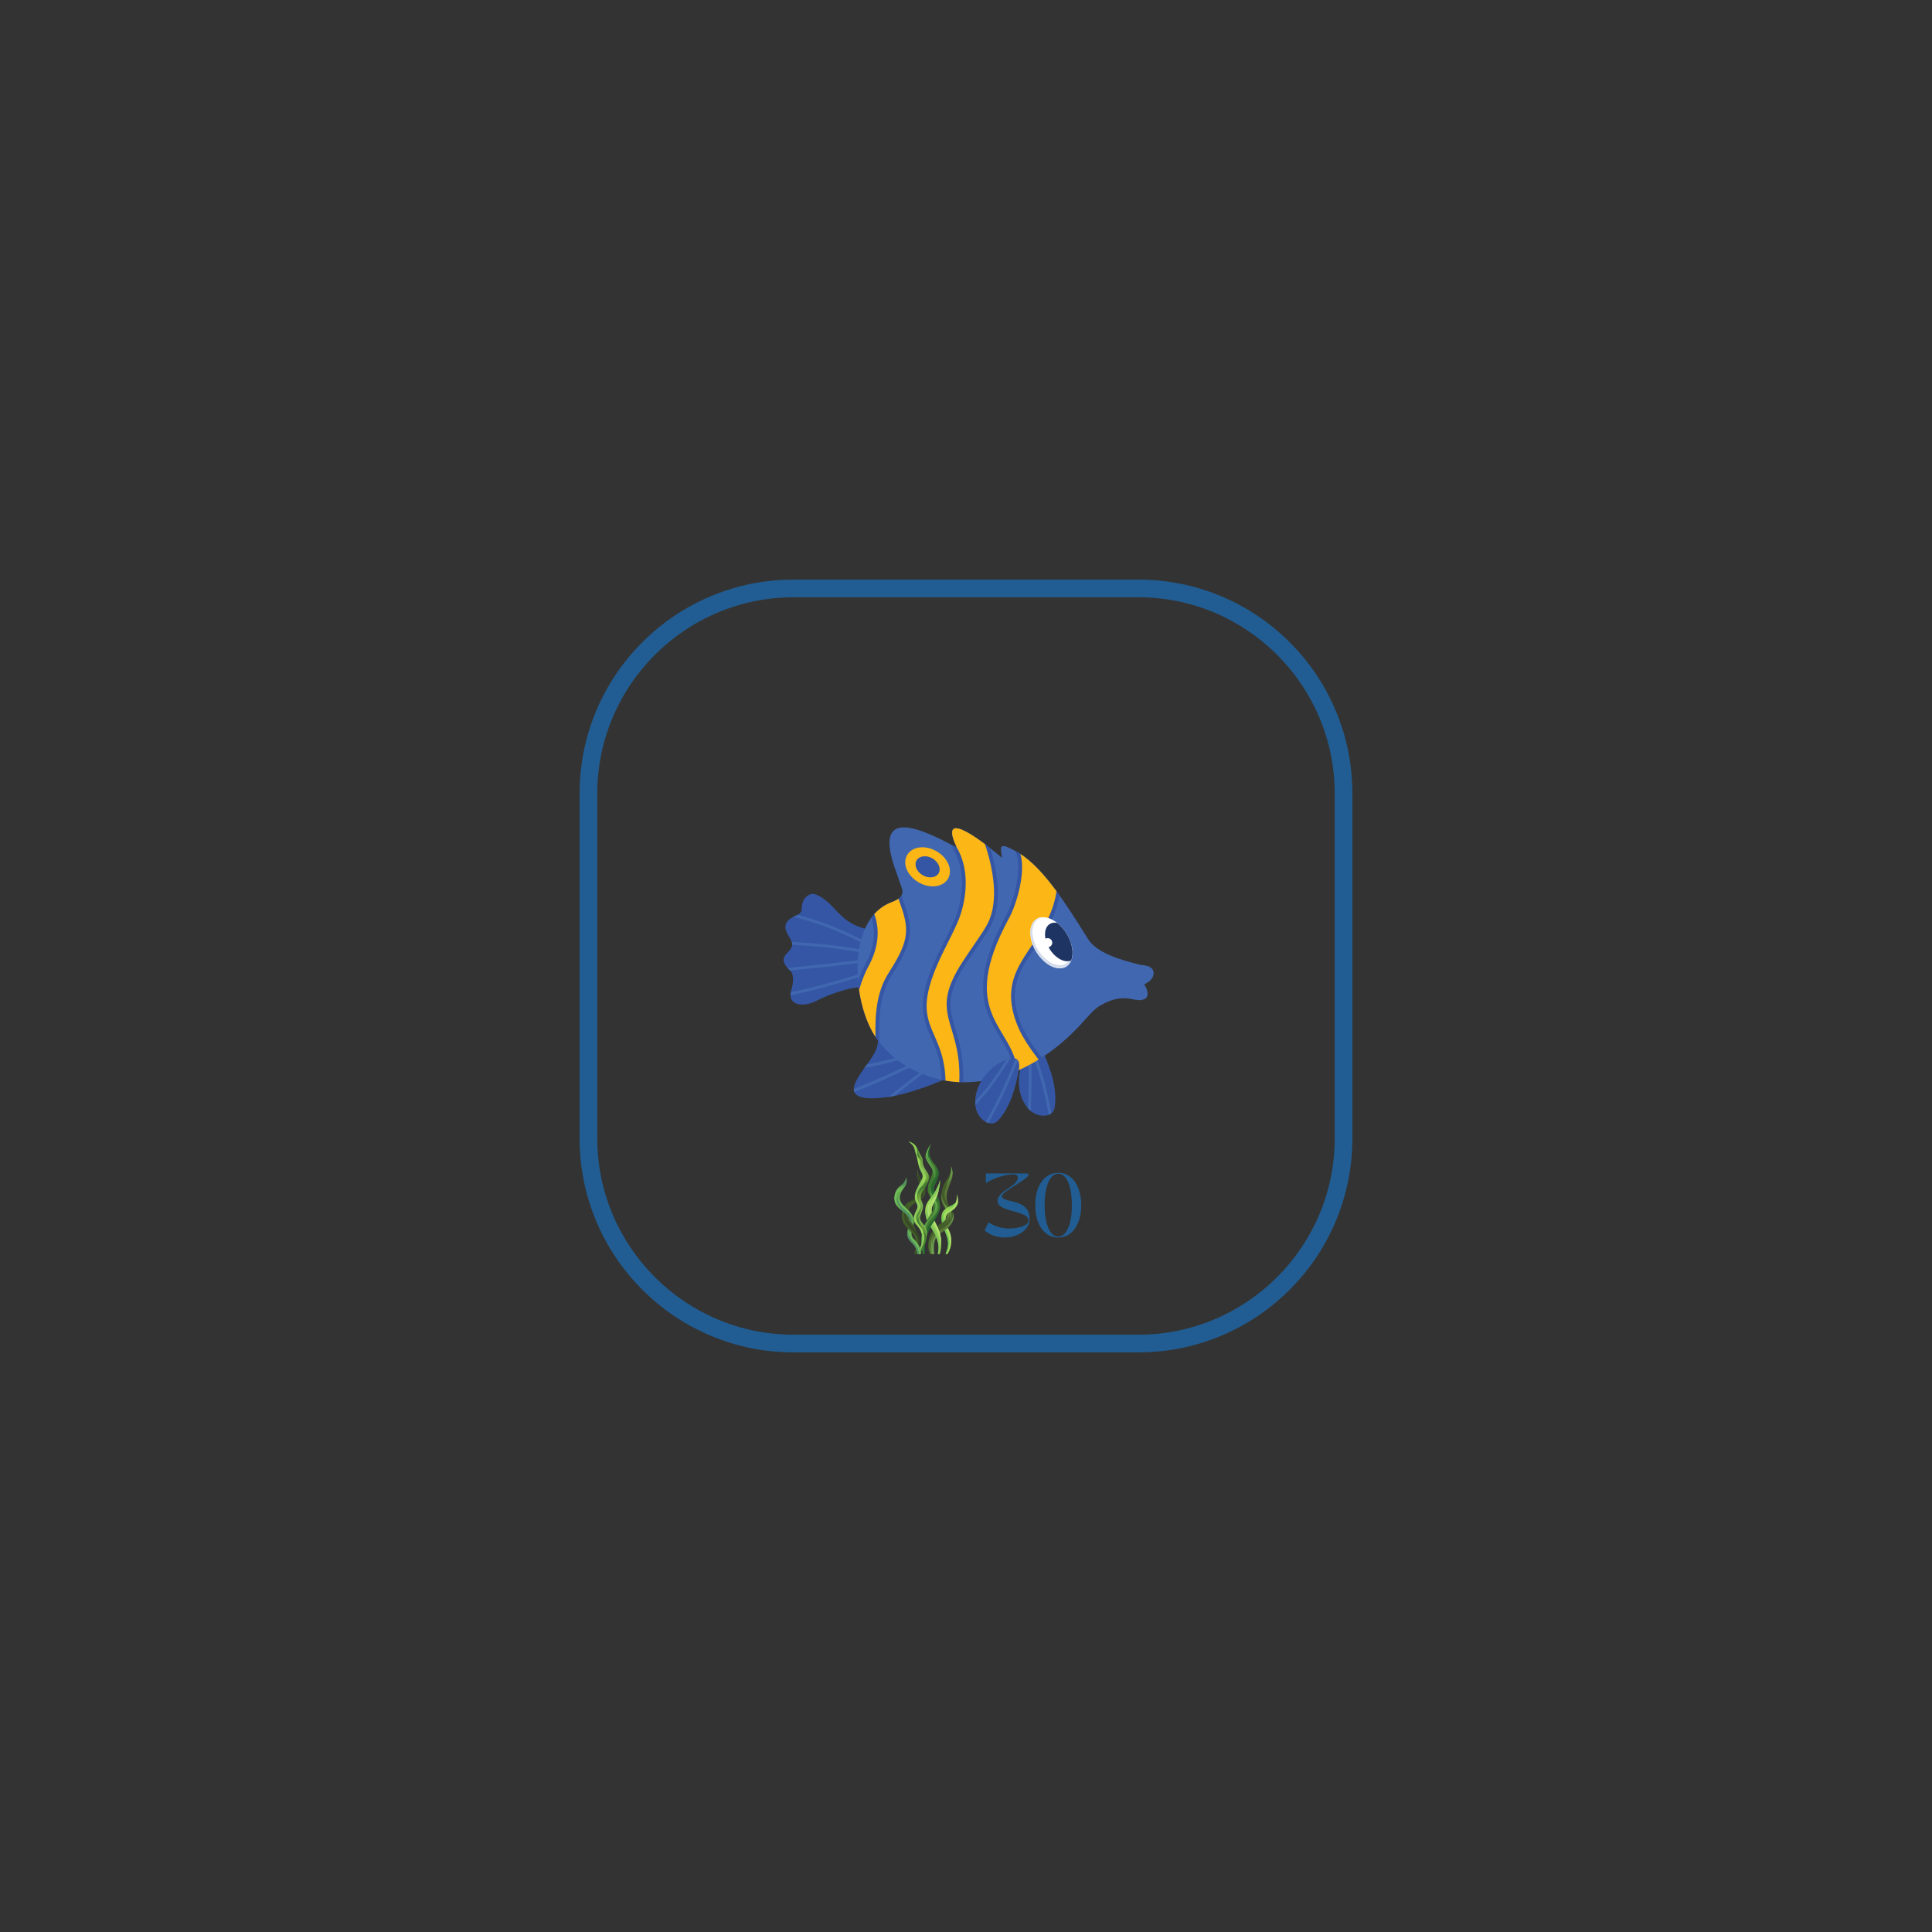 <svg xmlns="http://www.w3.org/2000/svg" xmlns:xlink="http://www.w3.org/1999/xlink" width="1080" zoomAndPan="magnify" viewBox="0 0 810 810" height="1080" preserveAspectRatio="xMidYMid meet" version="1.0"><rect x="0" y="0" width="810" height="810" fill="#333333" stroke="none"/><defs><g/><clipPath id="5b328b3bd9"><path d="M 378 490 L 388 490 L 388 525.75 L 378 525.75 Z M 378 490 " clip-rule="nonzero"/></clipPath><clipPath id="a433848985"><path d="M 379 504 L 386 504 L 386 525.75 L 379 525.75 Z M 379 504 " clip-rule="nonzero"/></clipPath><clipPath id="d38b51caeb"><path d="M 389 489 L 400 489 L 400 525.75 L 389 525.75 Z M 389 489 " clip-rule="nonzero"/></clipPath><clipPath id="499ea62469"><path d="M 389 508 L 400 508 L 400 525.75 L 389 525.75 Z M 389 508 " clip-rule="nonzero"/></clipPath><clipPath id="6ed4b50510"><path d="M 389 516 L 395 516 L 395 525.75 L 389 525.75 Z M 389 516 " clip-rule="nonzero"/></clipPath><clipPath id="caca53df17"><path d="M 386 481 L 395 481 L 395 525.75 L 386 525.75 Z M 386 481 " clip-rule="nonzero"/></clipPath><clipPath id="53fafea8f7"><path d="M 386 506 L 395 506 L 395 525.75 L 386 525.75 Z M 386 506 " clip-rule="nonzero"/></clipPath><clipPath id="96ea22fad7"><path d="M 386 511 L 390 511 L 390 525.75 L 386 525.75 Z M 386 511 " clip-rule="nonzero"/></clipPath><clipPath id="6913dc9f89"><path d="M 380 478.5 L 389 478.5 L 389 525.75 L 380 525.75 Z M 380 478.5 " clip-rule="nonzero"/></clipPath><clipPath id="9856bdfdec"><path d="M 382 479 L 390 479 L 390 525.75 L 382 525.75 Z M 382 479 " clip-rule="nonzero"/></clipPath><clipPath id="11306c9376"><path d="M 381 478.5 L 387 478.5 L 387 491 L 381 491 Z M 381 478.5 " clip-rule="nonzero"/></clipPath><clipPath id="1718d7f07c"><path d="M 380 478.5 L 389 478.5 L 389 498 L 380 498 Z M 380 478.5 " clip-rule="nonzero"/></clipPath><clipPath id="1eda93d047"><path d="M 385 515 L 389 515 L 389 525.75 L 385 525.75 Z M 385 515 " clip-rule="nonzero"/></clipPath><clipPath id="7a908e271b"><path d="M 390 511 L 395 511 L 395 525.75 L 390 525.75 Z M 390 511 " clip-rule="nonzero"/></clipPath><clipPath id="9a4a892ff2"><path d="M 390 513 L 395 513 L 395 525.75 L 390 525.75 Z M 390 513 " clip-rule="nonzero"/></clipPath><clipPath id="928ef542c1"><path d="M 374.711 493 L 384 493 L 384 514 L 374.711 514 Z M 374.711 493 " clip-rule="nonzero"/></clipPath><clipPath id="4a03650385"><path d="M 380 515 L 387 515 L 387 525.75 L 380 525.75 Z M 380 515 " clip-rule="nonzero"/></clipPath><clipPath id="46fcae502c"><path d="M 380 515 L 386 515 L 386 525.75 L 380 525.75 Z M 380 515 " clip-rule="nonzero"/></clipPath><clipPath id="fd843b1430"><path d="M 381 516 L 386 516 L 386 525.75 L 381 525.75 Z M 381 516 " clip-rule="nonzero"/></clipPath><clipPath id="dfd7f9bbd0"><path d="M 396 514 L 399 514 L 399 525.75 L 396 525.75 Z M 396 514 " clip-rule="nonzero"/></clipPath><clipPath id="534e4552a1"><path d="M 394.711 500.812 L 401.699 500.812 L 401.699 512.555 L 394.711 512.555 Z M 394.711 500.812 " clip-rule="nonzero"/></clipPath><clipPath id="bfe1ce342a"><path d="M 396 515 L 399 515 L 399 525.75 L 396 525.75 Z M 396 515 " clip-rule="nonzero"/></clipPath><clipPath id="306416158c"><path d="M 397 500 L 401.711 500 L 401.711 508 L 397 508 Z M 397 500 " clip-rule="nonzero"/></clipPath></defs><path fill="#215d92" d="M 477.262 566.992 L 332.738 566.992 C 320.625 566.992 308.871 564.621 297.809 559.941 C 287.121 555.422 277.523 548.949 269.285 540.711 C 261.047 532.473 254.574 522.875 250.055 512.188 C 245.375 501.125 243.004 489.371 243.004 477.258 L 243.004 332.734 C 243.004 320.621 245.375 308.867 250.055 297.801 C 254.574 287.117 261.047 277.52 269.285 269.281 C 277.523 261.039 287.121 254.57 297.809 250.051 C 308.871 245.371 320.625 243 332.738 243 L 477.262 243 C 489.375 243 501.129 245.371 512.191 250.051 C 522.879 254.57 532.477 261.039 540.715 269.281 C 548.953 277.52 555.426 287.117 559.945 297.801 C 564.625 308.867 566.996 320.621 566.996 332.734 L 566.996 477.258 C 566.996 489.371 564.625 501.121 559.945 512.188 C 555.426 522.875 548.953 532.469 540.715 540.711 C 532.477 548.949 522.879 555.422 512.191 559.941 C 501.129 564.621 489.375 566.992 477.262 566.992 Z M 332.738 250.414 C 287.348 250.414 250.418 287.344 250.418 332.734 L 250.418 477.258 C 250.418 522.648 287.348 559.578 332.738 559.578 L 477.262 559.578 C 522.652 559.578 559.582 522.648 559.582 477.258 L 559.582 332.734 C 559.582 287.34 522.652 250.414 477.262 250.414 Z M 332.738 250.414 " fill-opacity="1" fill-rule="nonzero"/><g fill="#215d92" fill-opacity="1"><g transform="translate(411.494, 518.568)"><g><path d="M 9.922 0.266 C 8.555 0.266 7.301 0.109 6.156 -0.203 C 5.008 -0.516 4.023 -0.906 3.203 -1.375 C 2.379 -1.844 1.754 -2.297 1.328 -2.734 L 2.922 -6.094 C 4.148 -5.332 5.477 -4.711 6.906 -4.234 C 8.344 -3.754 9.953 -3.516 11.734 -3.516 C 12.191 -3.516 12.754 -3.547 13.422 -3.609 C 14.098 -3.68 14.801 -3.789 15.531 -3.938 C 16.258 -4.094 16.938 -4.301 17.562 -4.562 C 18.195 -4.832 18.711 -5.156 19.109 -5.531 C 19.504 -5.914 19.703 -6.367 19.703 -6.891 C 19.703 -7.492 19.469 -8.004 19 -8.422 C 18.531 -8.848 17.91 -9.219 17.141 -9.531 C 16.367 -9.844 15.523 -10.125 14.609 -10.375 C 13.703 -10.633 12.785 -10.895 11.859 -11.156 C 10.941 -11.426 10.098 -11.734 9.328 -12.078 C 8.555 -12.43 7.93 -12.844 7.453 -13.312 C 6.984 -13.781 6.75 -14.359 6.75 -15.047 C 6.75 -15.773 6.953 -16.438 7.359 -17.031 C 7.773 -17.625 8.301 -18.176 8.938 -18.688 C 9.57 -19.207 10.254 -19.707 10.984 -20.188 C 11.711 -20.664 12.395 -21.145 13.031 -21.625 C 13.664 -22.102 14.188 -22.609 14.594 -23.141 C 15.008 -23.672 15.219 -24.242 15.219 -24.859 C 15.219 -25.254 15.086 -25.57 14.828 -25.812 C 14.566 -26.062 14.18 -26.188 13.672 -26.188 C 12.129 -26.188 10.617 -26 9.141 -25.625 C 7.672 -25.258 6.312 -24.797 5.062 -24.234 C 3.812 -23.68 2.734 -23.117 1.828 -22.547 L 1.828 -26.594 L 18.422 -26.594 C 18.797 -26.594 19.102 -26.566 19.344 -26.516 C 19.582 -26.473 19.703 -26.305 19.703 -26.016 C 19.703 -25.742 19.504 -25.422 19.109 -25.047 C 18.711 -24.68 18.18 -24.266 17.516 -23.797 C 16.848 -23.336 16.113 -22.859 15.312 -22.359 C 14.52 -21.867 13.727 -21.367 12.938 -20.859 C 12.145 -20.359 11.414 -19.875 10.75 -19.406 C 10.094 -18.938 9.562 -18.5 9.156 -18.094 C 8.758 -17.695 8.562 -17.359 8.562 -17.078 C 8.562 -16.629 8.77 -16.281 9.188 -16.031 C 9.602 -15.781 10.156 -15.566 10.844 -15.391 C 11.539 -15.211 12.301 -15.023 13.125 -14.828 C 13.945 -14.641 14.77 -14.391 15.594 -14.078 C 16.414 -13.766 17.172 -13.348 17.859 -12.828 C 18.555 -12.305 19.113 -11.625 19.531 -10.781 C 19.945 -9.938 20.156 -8.879 20.156 -7.609 C 20.156 -6.398 19.863 -5.305 19.281 -4.328 C 18.695 -3.359 17.906 -2.531 16.906 -1.844 C 15.914 -1.164 14.816 -0.645 13.609 -0.281 C 12.41 0.082 11.18 0.266 9.922 0.266 Z M 9.922 0.266 "/></g></g></g><g fill="#215d92" fill-opacity="1"><g transform="translate(432.444, 518.568)"><g><path d="M 11.25 0.266 C 9.312 0.266 7.613 -0.301 6.156 -1.438 C 4.707 -2.57 3.582 -4.156 2.781 -6.188 C 1.988 -8.219 1.594 -10.586 1.594 -13.297 C 1.594 -16.004 1.988 -18.375 2.781 -20.406 C 3.582 -22.438 4.707 -24.02 6.156 -25.156 C 7.613 -26.289 9.312 -26.859 11.25 -26.859 C 13.176 -26.859 14.859 -26.289 16.297 -25.156 C 17.734 -24.02 18.852 -22.438 19.656 -20.406 C 20.469 -18.375 20.875 -16.004 20.875 -13.297 C 20.875 -10.586 20.469 -8.219 19.656 -6.188 C 18.852 -4.156 17.734 -2.57 16.297 -1.438 C 14.859 -0.301 13.176 0.266 11.25 0.266 Z M 5.531 -13.328 C 5.531 -10.68 5.758 -8.367 6.219 -6.391 C 6.688 -4.422 7.348 -2.883 8.203 -1.781 C 9.066 -0.688 10.07 -0.141 11.219 -0.141 C 12.395 -0.141 13.41 -0.688 14.266 -1.781 C 15.129 -2.883 15.789 -4.422 16.25 -6.391 C 16.707 -8.367 16.938 -10.68 16.938 -13.328 C 16.938 -15.961 16.707 -18.266 16.25 -20.234 C 15.789 -22.203 15.129 -23.734 14.266 -24.828 C 13.41 -25.93 12.395 -26.484 11.219 -26.484 C 10.07 -26.484 9.066 -25.93 8.203 -24.828 C 7.348 -23.734 6.688 -22.203 6.219 -20.234 C 5.758 -18.266 5.531 -15.961 5.531 -13.328 Z M 5.531 -13.328 "/></g></g></g><path fill="#3456a5" d="M 401.23 450.254 L 367.879 430.949 C 368.812 437.16 367.586 439.758 366.215 442.207 C 362.164 449.352 347.469 462.824 370.996 460.113 C 383.824 458.621 401.145 450.254 401.23 450.254 Z M 401.23 450.254 " fill-opacity="1" fill-rule="evenodd"/><path fill="#4067b0" d="M 388.547 447.305 L 372.281 459.93 C 373.125 459.812 374.031 459.641 374.934 459.465 L 389.336 448.293 L 389.832 447.914 L 389.043 446.895 Z M 363.504 446.254 C 363.156 446.719 362.777 447.215 362.426 447.711 C 363.125 447.594 363.824 447.477 364.523 447.332 C 370.734 446.164 376.77 444.59 382.805 442.695 L 383.387 442.492 L 383.008 441.297 L 382.395 441.469 C 376.422 443.367 370.473 444.941 364.293 446.109 Z M 357.965 456.578 C 357.941 457.012 358.012 457.43 358.168 457.832 C 361.172 456.637 364.145 455.41 367.121 454.156 C 373.766 451.301 380.27 448.207 386.711 444.855 L 387.266 444.562 L 386.684 443.453 L 386.129 443.746 C 379.719 447.07 373.242 450.133 366.625 452.992 C 363.738 454.215 360.852 455.41 357.965 456.578 Z M 357.965 456.578 " fill-opacity="1" fill-rule="evenodd"/><path fill="#3456a5" d="M 437.617 441.676 C 440.676 448.703 443.387 456.84 442.164 464.395 C 441.465 468.828 434.438 469.031 430.676 464.309 C 425.547 457.832 426.422 448.004 430.734 441.617 C 433.387 437.68 435.863 437.68 437.617 441.676 Z M 437.617 441.676 " fill-opacity="1" fill-rule="evenodd"/><path fill="#4067b0" d="M 433.562 444.008 C 436.391 451.535 438.168 459.465 439.684 467.398 C 440.094 467.238 440.473 467.023 440.824 466.758 C 439.305 458.91 437.5 451.066 434.699 443.57 L 434.496 443.02 L 433.332 443.457 Z M 432.164 465.793 C 431.746 465.457 431.355 465.086 430.996 464.688 C 431.258 458.066 431.465 451.477 431.145 444.824 L 431.145 444.215 L 432.34 444.184 L 432.367 444.77 C 432.688 451.824 432.453 458.797 432.164 465.797 Z M 432.164 465.793 " fill-opacity="1" fill-rule="evenodd"/><path fill="#3456a5" d="M 366.566 414 L 369.102 390.289 C 351.492 389.242 351.348 378.742 342.047 375.008 C 339.715 374.074 337.383 375.969 336.656 377.984 C 335.43 381.367 337.297 382.297 333.621 383.902 C 324.613 387.871 332.457 393.117 332.164 396.066 C 331.816 400.031 324.527 400.703 331.551 407.234 C 332.746 408.312 332.719 411.988 331.875 414.555 C 329.539 421.844 336.859 422.371 342.25 419.629 C 348.375 416.508 357.965 413.066 365.168 413.855 C 365.633 413.887 366.102 413.945 366.566 414.004 Z M 366.566 414 " fill-opacity="1" fill-rule="evenodd"/><path fill="#4067b0" d="M 364.086 407.203 C 357.965 409.129 351.812 410.996 345.574 412.656 C 340.91 413.91 336.215 415.02 331.523 416.039 C 331.434 416.504 331.434 416.914 331.434 417.32 C 336.273 416.27 341.117 415.105 345.895 413.82 C 352.137 412.16 358.316 410.293 364.469 408.34 L 365.051 408.164 L 364.672 406.996 Z M 334.352 383.551 C 334.117 383.668 333.883 383.785 333.621 383.902 C 333.27 384.078 332.949 384.223 332.629 384.367 C 336.684 385.418 340.707 386.586 344.672 387.984 C 350.762 390.172 356.625 392.914 362.398 395.859 L 362.922 396.121 L 363.477 395.043 L 362.949 394.781 C 357.117 391.805 351.23 389.062 345.078 386.848 C 341.551 385.594 337.961 384.516 334.352 383.551 Z M 331.961 394.898 C 332.105 395.305 332.223 395.715 332.164 396.062 L 332.164 396.121 C 342.922 396.703 353.504 397.812 364.176 399.941 L 364.758 400.086 L 364.992 398.891 L 364.41 398.773 C 353.594 396.586 342.863 395.449 331.961 394.895 Z M 330.211 405.832 C 330.535 406.227 330.887 406.594 331.258 406.941 C 342.074 405.66 352.98 404.898 363.738 403.207 L 364.32 403.09 L 364.145 401.895 L 363.535 401.984 C 352.484 403.734 341.32 404.492 330.211 405.832 Z M 330.211 405.832 " fill-opacity="1" fill-rule="evenodd"/><path fill="#4067b0" d="M 420.094 359.668 C 415.398 355.582 392.367 336.684 401.145 355.32 C 387.441 348.086 366.156 337.383 374.992 363.457 C 375.984 366.375 377.18 369.523 378.168 372.555 C 379.25 375.824 376.188 377.34 373.684 378.301 C 354.848 385.504 357.238 419.367 366.742 434.238 C 374.062 445.672 386.715 451.766 398.145 453.312 C 415.578 455.676 433.652 447.887 447.707 434.906 C 455.109 428.082 457.211 424 461.234 421.609 C 472.457 415.016 476.453 421.492 480.418 418.457 C 481.555 417.582 481.348 415.219 479.688 412.621 C 484.176 411.105 485.777 405.359 479.66 404.719 C 478.844 404.66 477.996 404.484 477.18 404.281 C 470.621 402.617 459.922 399.703 456.277 393.84 C 444.324 374.652 435.605 362.023 425.488 356.656 C 419.133 353.301 419.223 354.234 420.098 359.66 Z M 420.094 359.668 " fill-opacity="1" fill-rule="evenodd"/><path fill="#3456a5" d="M 436.77 443.398 L 436.684 443.281 C 431.844 436.953 427.762 430.914 426.07 422.949 C 424.09 413.648 427.238 407.262 432.227 399.793 C 434.734 396.031 437.328 392.387 439.484 388.422 C 441.754 384.281 443.359 380.051 444.234 375.477 C 437.879 366.551 432.105 360.277 425.809 356.836 L 426.305 358.5 C 428.285 365.266 425.109 377.836 421.816 383.902 C 417.648 391.512 413.68 400.32 412.516 409.012 C 411.727 414.758 412.223 420.125 414.352 425.52 C 416.016 429.777 418.465 433.453 420.738 437.391 C 422.867 441.094 424.555 444.707 424.992 449.055 L 425.023 449.52 C 429.137 447.863 433.055 445.82 436.773 443.398 Z M 436.77 443.398 " fill-opacity="1" fill-rule="evenodd"/><path fill="#fcb616" d="M 426.566 448.906 C 429.629 447.559 432.582 446.004 435.43 444.238 C 430.355 437.621 426.246 431.496 424.523 423.27 C 420.18 402.828 439.742 395.277 442.953 373.664 C 437.762 366.609 432.922 361.387 427.824 358.035 C 430.184 366.082 426.016 379.469 423.188 384.66 C 400.969 425.434 424.641 429.922 426.566 448.906 Z M 426.566 448.906 " fill-opacity="1" fill-rule="evenodd"/><path fill="#3456a5" d="M 368.637 436.922 L 368.605 434.648 C 368.492 425.547 368.926 416.508 373.973 408.605 C 377.121 403.703 380.793 397.668 381.379 391.719 C 381.902 386.41 379.949 381.16 378.141 376.262 L 377.906 375.562 C 377.031 376.902 375.254 377.719 373.68 378.305 C 370.238 379.645 367.5 381.863 365.371 384.691 C 367.559 391.633 366.012 398.426 362.543 404.754 C 361.465 406.711 360.531 408.984 359.742 411.234 C 360.473 419.98 363.098 428.5 366.742 434.242 C 367.324 435.176 367.965 436.051 368.637 436.926 Z M 368.637 436.922 " fill-opacity="1" fill-rule="evenodd"/><path fill="#fcb616" d="M 366.566 383.23 C 369.219 390.641 367.965 398.164 363.914 405.512 C 362.719 407.699 361.262 411.285 360.18 415.051 C 361.262 422.398 363.621 429.34 366.742 434.238 C 366.828 434.391 366.926 434.539 367.031 434.676 C 366.887 425.285 367.383 415.984 372.66 407.758 C 381.812 393.469 381.23 389.18 376.684 376.816 C 375.777 377.457 374.699 377.922 373.68 378.301 C 370.918 379.379 368.547 381.023 366.562 383.23 Z M 366.566 383.23 " fill-opacity="1" fill-rule="evenodd"/><path fill="#3456a5" d="M 399.773 356.109 C 404.523 364.215 403.973 374.598 401.113 383.262 C 400.355 385.504 399.309 387.75 398.285 389.879 C 397.004 392.535 395.633 395.16 394.32 397.812 C 391.375 403.762 388.344 410.676 387.293 417.266 C 386.625 421.582 386.828 425.402 388.199 429.543 C 389.305 432.926 390.996 436.133 392.25 439.488 C 393.883 443.863 394.672 448.09 394.816 452.758 C 395.953 452.992 397.059 453.164 398.141 453.312 C 400.016 453.578 401.898 453.715 403.793 453.719 C 403.824 452.73 403.824 451.738 403.824 450.746 C 403.805 445.844 403.172 441.02 401.93 436.281 C 401.055 432.898 399.859 429.547 399.102 426.16 C 398.371 422.953 398.227 420.094 398.926 416.855 C 399.945 412.305 402.48 407.758 405.016 403.879 C 406.91 400.992 408.895 398.133 410.852 395.273 C 412.426 393 414.086 390.609 415.367 388.156 C 420.324 378.734 418.254 365.672 415.137 355.578 C 407.09 349.277 394.23 340.617 401.141 355.316 C 400.414 354.906 399.656 354.527 398.898 354.121 C 399.191 354.82 399.453 355.43 399.715 355.984 L 399.742 356.043 Z M 399.773 356.109 " fill-opacity="1" fill-rule="evenodd"/><path fill="#fcb616" d="M 412.949 353.891 C 404.988 347.941 394.844 341.906 401.141 355.32 C 406.012 363.633 405.719 374.367 402.598 383.754 C 401.258 387.781 398.488 392.941 395.75 398.512 C 379.391 431.414 395.719 428.844 396.418 453.051 C 397.004 453.168 397.586 453.254 398.141 453.312 C 399.484 453.508 400.832 453.637 402.191 453.691 C 402.219 452.73 402.25 451.738 402.25 450.773 C 402.164 427.734 389.332 425.023 403.707 403.031 C 407.586 397.082 412.016 391.133 413.969 387.43 C 419.098 377.688 416.215 363.574 412.949 353.891 Z M 412.949 353.891 " fill-opacity="1" fill-rule="evenodd"/><path fill="#3456a5" d="M 427.18 448.297 C 425.867 455.82 423.652 464.133 418.461 469.789 C 415.457 473.086 409.449 469.383 408.926 463.344 C 408.168 455.148 414.348 447.422 421.461 444.445 C 425.836 442.609 427.906 444.012 427.176 448.297 Z M 427.18 448.297 " fill-opacity="1" fill-rule="evenodd"/><path fill="#4067b0" d="M 425.719 443.805 C 423.914 448.934 420.238 456.871 418.258 460.98 C 416.945 463.695 414.934 467.395 413.27 470.371 C 413.637 470.566 414.016 470.723 414.41 470.84 C 416.043 467.895 418.051 464.219 419.363 461.508 C 421.32 457.426 424.875 449.754 426.742 444.562 C 426.477 444.211 426.137 443.957 425.719 443.805 Z M 408.926 463.344 C 408.863 462.812 408.844 462.277 408.867 461.742 C 409.977 460.516 411.375 458.738 412.223 457.832 C 414.848 455.035 419.219 448.238 421.93 444.242 C 422.602 444.008 423.211 443.836 423.766 443.746 C 421.172 447.422 416.07 455.5 413.125 458.68 C 412.016 459.848 410.297 461.918 408.926 463.344 Z M 408.926 463.344 " fill-opacity="1" fill-rule="evenodd"/><path fill="#fcb616" d="M 392.66 356.895 C 387.938 354.152 382.398 354.855 380.328 358.473 C 378.227 362.059 380.387 367.191 385.137 369.934 C 389.859 372.676 395.398 371.973 397.469 368.387 C 399.566 364.77 397.41 359.637 392.66 356.895 Z M 392.66 356.895 " fill-opacity="1" fill-rule="evenodd"/><path fill="#3456a5" d="M 390.938 359.898 C 388.375 358.414 385.398 358.793 384.262 360.746 C 383.156 362.699 384.32 365.469 386.855 366.93 C 389.422 368.414 392.395 368.035 393.535 366.113 C 394.641 364.156 393.504 361.387 390.938 359.898 Z M 390.938 359.898 " fill-opacity="1" fill-rule="evenodd"/><path fill="#ffffff" d="M 434.543 399.18 C 437.977 404.688 443.578 407.395 447.047 405.227 C 447.984 404.641 448.672 403.758 449.109 402.668 C 450.277 399.742 449.613 395.348 447.105 391.332 C 445.996 389.555 444.656 388.066 443.242 386.941 C 440.27 384.586 436.949 383.82 434.598 385.289 C 431.129 387.457 431.105 393.676 434.543 399.18 Z M 434.543 399.18 " fill-opacity="1" fill-rule="nonzero"/><path fill="#d5ddec" d="M 434.543 399.18 C 437.977 404.688 443.578 407.395 447.047 405.227 C 447.984 404.641 448.672 403.758 449.109 402.668 C 449.875 400.738 449.852 398.172 449.027 395.496 C 449.609 397.758 449.57 399.898 448.91 401.543 C 448.504 402.562 447.859 403.391 446.98 403.941 C 443.727 405.977 438.473 403.438 435.246 398.27 C 432.02 393.105 432.047 387.273 435.301 385.238 C 436.008 384.805 436.777 384.574 437.609 384.547 C 436.512 384.496 435.484 384.73 434.598 385.285 C 431.129 387.457 431.105 393.676 434.543 399.18 Z M 434.543 399.18 " fill-opacity="1" fill-rule="nonzero"/><path fill="#1e3564" d="M 438.309 393.523 C 438.402 393.48 438.5 393.441 438.598 393.414 C 439.66 393.09 440.773 393.652 441.082 394.672 C 441.395 395.695 440.781 396.781 439.723 397.102 C 439.691 397.113 439.656 397.121 439.625 397.129 C 439.762 397.383 439.906 397.633 440.062 397.883 C 442.531 401.836 446.477 403.879 449.102 402.668 C 450.273 399.742 449.605 395.348 447.102 391.336 C 445.988 389.555 444.652 388.066 443.234 386.941 C 442.09 386.699 441.004 386.828 440.105 387.391 C 438.391 388.461 437.789 390.844 438.309 393.523 Z M 438.309 393.523 " fill-opacity="1" fill-rule="nonzero"/><g clip-path="url(#5b328b3bd9)"><path fill="#425d28" d="M 383.609 518.66 C 383.766 519.316 383.898 519.98 384.027 520.637 C 384.07 520.863 384.113 521.094 384.156 521.32 C 384.152 521.535 384.152 521.75 384.145 521.965 C 384.137 522.168 384.125 522.371 384.113 522.574 C 384.102 522.633 384.09 522.695 384.078 522.754 C 383.91 523.605 383.676 524.434 383.445 525.27 C 383.402 525.426 383.348 525.59 383.297 525.75 L 384.551 525.75 C 384.562 525.707 384.578 525.664 384.594 525.621 C 384.645 525.598 384.691 525.562 384.719 525.516 C 384.883 525.246 385.051 525.055 385.145 524.742 C 385.234 524.449 385.281 524.156 385.316 523.855 C 385.402 523.203 385.469 522.551 385.496 521.895 C 385.543 520.68 385.445 519.484 385.141 518.293 C 384.938 517.5 384.617 516.738 384.172 516.035 C 383.938 515.352 383.617 514.703 383.199 514.066 C 382.574 513.121 381.82 512.238 381.281 511.25 C 380.234 509.328 380.523 507.004 382.113 505.492 C 383.801 503.891 386.438 503.234 387.562 501.105 C 388.223 499.863 388.047 498.539 387.492 497.258 C 386.91 495.898 386.109 494.617 385.457 493.285 C 385.051 492.324 384.738 491.336 384.855 490.309 C 384.859 490.27 384.801 490.246 384.785 490.285 C 384.34 491.43 384.426 492.613 384.672 493.809 C 384.93 495.086 385.609 496.27 385.902 497.543 C 386.164 498.68 386.191 499.918 385.488 500.898 C 384.91 501.703 383.984 502.238 383.102 502.723 C 382.141 503.25 381.172 503.754 380.352 504.457 C 379.391 505.277 378.762 506.383 378.398 507.551 C 378.016 508.777 377.922 510.129 378.25 511.398 C 378.547 512.562 379.262 513.547 380.086 514.453 C 381 515.457 382.039 516.367 382.852 517.449 C 383.148 517.844 383.402 518.246 383.609 518.66 " fill-opacity="1" fill-rule="nonzero"/></g><g clip-path="url(#a433848985)"><path fill="#364626" d="M 384.73 522.566 C 384.633 523.023 384.512 523.473 384.379 523.918 C 384.312 524.141 384.254 524.363 384.199 524.59 C 384.18 524.668 384.043 525.152 383.875 525.75 L 384.645 525.75 C 384.773 525.328 384.875 525 384.902 524.945 C 384.98 524.773 385.047 524.586 385.109 524.406 C 385.25 524.008 385.359 523.598 385.461 523.188 C 385.645 522.445 385.766 521.691 385.797 520.926 C 385.859 519.438 385.477 517.957 384.574 516.691 C 382.945 514.395 380.277 512.582 379.855 509.711 C 379.617 508.098 380.051 506.305 381.035 504.996 C 381.047 504.98 381.027 504.961 381.012 504.973 C 380.512 505.457 380.023 506.023 379.73 506.645 C 379.43 507.293 379.238 507.98 379.168 508.684 C 379.016 510.117 379.285 511.586 380.074 512.863 C 381.551 515.258 384.547 517.055 384.898 519.953 C 385.004 520.836 384.91 521.707 384.73 522.566 " fill-opacity="1" fill-rule="nonzero"/></g><path fill="#364626" d="M 387.461 498.984 C 387.418 497.781 386.824 496.723 386.227 495.668 C 385.578 494.523 385.141 493.297 384.93 492.027 C 384.922 491.977 384.828 491.961 384.824 492.02 C 384.703 493.133 384.855 494.215 385.246 495.289 C 385.578 496.203 386.082 497.109 386.332 498.051 C 386.367 498.488 386.309 498.922 386.211 499.348 C 386.012 500.191 385.555 500.957 384.879 501.539 C 384.223 502.105 383.406 502.48 382.652 502.918 C 381.902 503.352 381.234 503.867 380.734 504.547 C 380.664 504.641 380.586 504.723 380.668 504.629 C 381.309 503.93 382.461 503.574 383.324 503.152 C 384.168 502.742 385.02 502.332 385.695 501.699 C 385.723 501.676 385.746 501.652 385.77 501.629 C 385.754 501.652 385.742 501.676 385.727 501.699 C 385.426 502.176 385.043 502.586 384.637 502.984 C 384.445 503.172 384.25 503.352 384.043 503.527 C 383.789 503.738 383.551 503.98 383.289 504.18 C 383.211 504.238 383.055 504.344 383.16 504.297 C 383.426 504.18 383.914 504.141 384.172 503.996 C 384.445 503.848 384.707 503.672 384.957 503.492 C 385.418 503.16 385.832 502.766 386.188 502.332 C 386.977 501.383 387.508 500.219 387.461 498.984 " fill-opacity="1" fill-rule="nonzero"/><g clip-path="url(#d38b51caeb)"><path fill="#425d28" d="M 389.891 525.75 L 391.281 525.75 C 391.277 525.734 391.273 525.719 391.27 525.703 C 391.152 525.066 391.121 524.438 391.09 523.875 C 391.051 523.219 391.094 522.566 391.156 521.914 C 391.172 521.742 391.195 521.578 391.215 521.41 C 391.219 521.402 391.219 521.383 391.223 521.363 C 391.238 521.289 391.25 521.215 391.266 521.137 C 391.336 520.789 391.422 520.449 391.527 520.109 C 391.613 519.82 391.719 519.535 391.832 519.254 C 391.828 519.262 391.871 519.164 391.895 519.109 C 391.922 519.051 391.965 518.957 391.961 518.965 C 392.035 518.812 392.109 518.664 392.191 518.516 C 392.352 518.223 392.527 517.938 392.719 517.664 C 392.793 517.555 392.871 517.445 392.953 517.34 C 392.965 517.324 393.07 517.199 393.078 517.184 C 393.125 517.129 393.168 517.078 393.215 517.027 C 394.301 515.816 395.602 515.215 396.918 514.188 C 398.266 513.133 399.434 511.742 399.641 509.98 C 399.84 508.305 398.879 506.965 398.008 505.645 C 397.172 504.375 396.582 502.961 396.461 501.426 C 396.336 499.812 396.59 498.219 397.156 496.715 C 397.801 495.016 398.574 493.348 398.848 491.543 C 398.93 490.984 398.969 490.406 398.934 489.84 C 398.898 490.09 398.852 490.336 398.789 490.582 C 398.777 490.625 398.766 490.668 398.758 490.711 C 398.738 490.836 398.703 490.961 398.656 491.074 C 398.602 491.25 398.543 491.426 398.473 491.594 C 398.461 491.629 398.449 491.668 398.438 491.699 C 397.879 493.309 396.793 494.629 396.02 496.121 C 395.242 497.617 394.727 499.191 394.777 500.895 C 394.832 502.555 395.262 504.203 396.078 505.648 C 396.441 506.289 396.875 506.891 397.227 507.543 C 397.387 507.836 397.512 508.109 397.59 508.434 C 397.613 508.523 397.633 508.617 397.648 508.707 C 397.656 508.75 397.66 508.777 397.664 508.801 C 397.672 508.891 397.672 508.98 397.672 509.074 C 397.668 509.109 397.652 509.359 397.66 509.344 C 397.633 509.5 397.586 509.656 397.535 509.805 C 397.508 509.887 397.477 509.965 397.445 510.043 C 397.434 510.059 397.422 510.086 397.402 510.117 C 397.305 510.289 397.223 510.457 397.121 510.621 C 397.078 510.688 397.035 510.754 396.992 510.816 C 396.984 510.824 396.844 511.016 396.859 511 C 396.625 511.289 396.348 511.551 396.066 511.793 C 395.949 511.891 395.832 511.984 395.711 512.078 C 395.703 512.078 395.488 512.238 395.5 512.227 C 395.395 512.301 395.289 512.375 395.18 512.445 C 393.793 513.367 392.43 514.332 391.379 515.645 C 390.527 516.711 389.906 517.973 389.535 519.285 C 389.098 520.84 389.008 522.43 389.297 524.02 C 389.406 524.621 389.613 525.199 389.891 525.75 " fill-opacity="1" fill-rule="nonzero"/></g><g clip-path="url(#499ea62469)"><path fill="#587538" d="M 390.148 525.75 L 391.645 525.75 C 391.562 525.242 391.5 524.711 391.484 524.262 C 391.461 523.43 391.508 522.617 391.617 521.789 C 391.801 520.395 392.297 519.062 393.266 518.055 C 395.031 516.215 397.598 515.352 398.93 513.035 C 399.336 512.332 399.594 511.562 399.73 510.758 C 399.812 510.254 399.789 509.73 399.73 509.219 C 399.695 509.109 399.66 509 399.629 508.891 C 399.594 509.52 399.406 510.113 399.203 510.715 C 398.973 511.398 398.602 512.059 398.152 512.605 C 397.34 513.602 396.258 514.293 395.195 514.953 C 394.121 515.625 393.02 516.348 392.164 517.312 C 391.742 517.789 391.402 518.316 391.141 518.883 C 391.59 517.316 392.414 515.859 393.398 514.574 C 393.406 514.562 393.387 514.547 393.375 514.555 C 391.742 516.156 390.551 518.18 390.176 520.465 C 390.062 521.176 390.035 521.887 390.09 522.594 C 389.98 522.18 389.895 521.762 389.863 521.332 C 389.812 520.594 389.898 519.852 389.98 519.121 C 389.984 519.082 389.922 519.07 389.914 519.109 C 389.742 519.812 389.57 520.523 389.52 521.25 C 389.469 521.969 389.551 522.707 389.633 523.422 C 389.727 524.207 389.891 524.996 390.148 525.75 " fill-opacity="1" fill-rule="nonzero"/></g><path fill="#587538" d="M 396.906 501.035 C 397.035 499.629 397.605 498.203 398.074 496.883 C 398.551 495.543 399.223 494.387 399.348 492.957 C 399.375 492.684 399.391 492.406 399.398 492.121 C 399.383 491.723 399.344 491.324 399.273 490.926 C 399.188 490.43 399.105 489.73 398.855 489.18 C 398.914 489.812 398.941 490.453 398.879 491.082 C 398.809 491.805 398.605 492.516 398.371 493.199 C 397.895 494.59 397.332 495.941 396.793 497.312 C 396.254 498.668 395.867 500.086 396.109 501.555 C 396.34 502.969 397.105 504.504 397.867 505.508 C 397.879 505.527 397.844 505.438 397.832 505.418 C 396.887 503.891 396.77 502.5 396.906 501.035 " fill-opacity="1" fill-rule="nonzero"/><path fill="#587538" d="M 398.734 508.719 C 398.492 508.012 398.016 507.398 397.582 506.809 C 397.141 506.207 396.68 505.609 396.211 505.027 C 396.066 504.789 395.926 504.543 395.793 504.293 C 395.48 503.695 395.25 503.055 395.113 502.395 C 394.973 501.703 394.805 500.992 394.828 500.285 C 394.828 500.273 394.812 500.27 394.809 500.281 C 394.676 500.863 394.52 501.461 394.539 502.059 C 394.562 502.668 394.695 503.297 394.887 503.875 C 395.27 505.027 395.953 506.027 396.48 507.113 C 396.977 508.141 397.285 509.355 396.859 510.461 C 396.668 510.953 396.328 511.387 395.965 511.762 C 395.582 512.16 394.984 512.457 394.59 512.836 C 394.52 512.906 394.297 513.008 394.387 512.992 C 395.375 512.816 396.668 511.785 397.18 510.965 C 397.355 510.68 397.5 510.398 397.609 510.113 C 397.5 511.289 396.832 512.352 396.105 513.254 C 396.078 513.289 396.133 513.332 396.164 513.305 C 397.211 512.363 398.094 511.125 398.129 509.656 C 398.141 509.32 398.098 508.98 398.016 508.645 C 398.602 509.871 398.512 511.258 397.793 512.41 C 397.781 512.434 397.812 512.461 397.832 512.441 C 398.684 511.465 399.168 509.98 398.734 508.719 " fill-opacity="1" fill-rule="nonzero"/><path fill="#6ca04f" d="M 399.371 491.676 C 399.348 491.426 399.316 491.176 399.273 490.926 C 399.172 490.344 399.074 489.477 398.707 488.906 C 398.777 489.148 398.785 489.422 398.785 489.676 C 398.801 489.844 398.805 490.012 398.793 490.18 C 398.793 490.332 398.785 490.492 398.766 490.645 C 398.766 490.652 398.766 490.656 398.766 490.664 C 398.738 491.457 398.637 492.219 398.387 492.977 C 397.91 494.426 397.316 495.832 396.84 497.285 C 396.84 497.289 396.848 497.297 396.852 497.289 C 397.301 496.609 397.625 495.852 397.941 495.102 C 398.273 494.312 398.648 493.535 398.902 492.719 C 398.93 492.637 398.953 492.551 398.977 492.461 C 398.832 493.367 398.582 494.277 398.289 495.129 C 398.281 495.148 398.312 495.164 398.324 495.145 C 398.879 494.098 399.164 492.906 399.359 491.742 C 399.363 491.719 399.367 491.695 399.371 491.676 " fill-opacity="1" fill-rule="nonzero"/><g clip-path="url(#6ed4b50510)"><path fill="#6ca04f" d="M 390.594 525.75 L 391.758 525.75 C 391.652 525.242 391.562 524.73 391.512 524.211 C 391.406 523.18 391.422 522.141 391.535 521.109 C 391.645 520.078 391.957 519.137 392.539 518.281 C 393.094 517.469 393.824 516.777 394.555 516.125 C 394.59 516.094 394.539 516.043 394.504 516.07 C 393.688 516.711 392.898 517.375 392.242 518.188 C 391.582 519.004 391.191 519.922 391 520.953 C 390.871 521.668 390.805 522.406 390.809 523.152 C 390.598 521.887 390.602 520.617 390.844 519.348 C 390.848 519.332 390.832 519.328 390.824 519.34 C 390.305 520.617 390.32 522.027 390.484 523.379 C 390.559 523.992 390.672 524.602 390.797 525.207 C 390.484 524.469 390.195 523.703 389.953 522.938 C 389.949 522.922 389.926 522.926 389.93 522.945 C 390.035 523.797 390.203 524.613 390.48 525.426 C 390.52 525.535 390.555 525.645 390.594 525.75 " fill-opacity="1" fill-rule="nonzero"/></g><path fill="#6ca04f" d="M 396.801 506.07 C 396.762 506.004 396.727 505.938 396.691 505.871 C 396.758 505.969 396.828 506.07 396.902 506.172 C 396.867 506.137 396.836 506.102 396.801 506.07 Z M 398.5 508.047 C 397.957 506.836 396.98 505.922 396.145 504.918 C 395.793 504.309 395.449 503.691 395.184 503.047 C 395.176 503.027 395.145 503.043 395.148 503.062 C 395.426 504.203 395.953 505.223 396.52 506.246 C 397.125 507.344 397.727 508.504 397.855 509.773 C 397.859 509.809 397.914 509.816 397.918 509.773 C 397.934 508.602 397.566 507.574 397.074 506.59 C 397.625 507.32 398.07 508.113 398.488 508.953 C 398.492 508.957 398.496 508.961 398.5 508.961 C 398.77 509.762 398.82 510.598 398.453 511.473 C 398.453 511.477 398.457 511.477 398.457 511.477 C 399.129 510.441 398.988 509.125 398.5 508.047 " fill-opacity="1" fill-rule="nonzero"/><path fill="#6ca04f" d="M 399.535 508.629 C 399.523 508.602 399.484 508.547 399.488 508.574 C 399.762 509.91 399.34 511.477 398.625 512.617 C 397.891 513.789 396.77 514.656 395.668 515.453 C 395.66 515.461 395.668 515.473 395.676 515.469 C 397.879 514.141 400.781 511.531 399.535 508.629 " fill-opacity="1" fill-rule="nonzero"/><g clip-path="url(#caca53df17)"><path fill="#3f782f" d="M 386.996 525.75 L 387.375 525.75 C 387.223 524.898 387.055 523.945 387.086 523.742 C 387.148 523.371 387.227 523.016 387.277 522.645 C 387.367 521.945 387.496 521.25 387.656 520.562 C 387.984 519.156 388.461 517.777 388.961 516.41 C 389.453 515.059 390.023 513.918 390.801 512.637 C 391.219 511.941 391.719 511.277 392.188 510.602 C 392.258 510.516 392.332 510.426 392.402 510.34 C 393.273 509.273 393.871 507.809 394.035 506.492 C 394.379 503.73 393.117 501.645 392.746 501.105 C 392.398 500.605 392.125 500.145 391.809 499.625 C 391.625 499.324 391.508 499.031 391.461 498.723 C 391.449 498.566 391.445 498.406 391.453 498.25 C 391.453 498.223 391.453 498.191 391.457 498.164 C 391.457 498.152 391.457 498.141 391.461 498.125 C 391.535 497.547 391.781 496.973 392.039 496.441 C 392.629 495.234 393.297 494.078 393.496 492.758 C 393.594 492.117 393.594 491.461 393.414 490.832 C 393.262 490.305 392.98 489.82 392.656 489.363 C 392.5 489.035 392.301 488.719 392.07 488.422 C 391.844 488.129 391.598 487.852 391.383 487.555 C 391.266 487.398 391.152 487.242 391.035 487.09 C 390.684 486.547 390.367 485.984 390.113 485.391 C 389.828 484.727 389.598 484.027 389.484 483.324 C 389.363 482.562 389.43 481.855 389.727 481.129 C 389.77 481.027 389.578 480.953 389.527 481.055 C 388.973 482.121 388.68 483.406 388.836 484.582 C 388.996 485.766 389.523 486.879 390.148 487.926 C 390.223 488.074 390.297 488.227 390.363 488.379 C 390.605 488.961 390.711 489.598 390.844 490.207 C 390.848 490.219 390.859 490.293 390.863 490.305 C 390.871 490.352 390.875 490.402 390.879 490.453 C 390.891 490.613 390.891 490.777 390.891 490.938 C 390.891 491.238 390.887 491.539 390.848 491.84 C 390.844 491.863 390.832 491.918 390.828 491.934 C 390.812 492.012 390.797 492.094 390.781 492.176 C 390.746 492.32 390.711 492.465 390.672 492.605 C 390.582 492.93 390.465 493.25 390.344 493.562 C 390.105 494.172 389.844 494.77 389.605 495.375 C 389.078 496.707 388.754 498.051 389.004 499.465 C 389.141 500.258 389.527 500.992 389.906 501.715 C 389.98 501.855 390.055 501.996 390.125 502.137 C 390.168 502.223 390.211 502.309 390.254 502.395 C 390.262 502.414 390.27 502.426 390.273 502.438 C 390.281 502.449 390.289 502.469 390.297 502.488 C 390.453 502.84 390.605 503.199 390.734 503.559 C 390.852 503.887 390.953 504.215 391.039 504.547 C 391.078 504.715 391.117 504.879 391.148 505.047 C 391.164 505.117 391.176 505.184 391.188 505.254 C 391.188 505.281 391.211 505.457 391.211 505.465 C 391.242 505.797 391.254 506.129 391.238 506.461 C 391.234 506.555 391.227 506.645 391.219 506.734 C 391.215 506.773 391.199 506.891 391.199 506.902 C 391.172 507.051 391.141 507.203 391.098 507.352 C 391.051 507.531 390.992 507.711 390.922 507.883 C 390.902 507.938 390.879 507.992 390.855 508.047 C 390.844 508.074 390.82 508.125 390.812 508.137 C 390.621 508.488 390.406 508.824 390.176 509.152 C 389.738 509.785 389.309 510.418 388.93 511.078 C 388.164 512.414 387.555 513.812 387.086 515.25 C 386.57 516.828 386.344 518.422 386.293 520.062 C 386.266 520.867 386.305 521.672 386.395 522.477 C 386.453 523.02 386.758 524.57 386.996 525.75 " fill-opacity="1" fill-rule="nonzero"/></g><path fill="#529240" d="M 391.539 494.215 C 391.523 494.398 391.504 494.574 391.473 494.75 C 391.602 494.488 391.719 494.219 391.824 493.945 C 392.188 492.996 392.211 492.012 392.195 491.016 C 392.105 490.586 391.996 490.207 391.926 489.988 C 391.273 487.898 389.246 486.348 389.223 484.027 C 389.223 483.996 389.211 483.969 389.195 483.949 C 389.188 482.777 389.438 481.621 389.938 480.559 C 389.945 480.543 389.922 480.523 389.91 480.539 C 388.547 481.996 388.055 484.18 388.574 486.105 C 389.141 488.207 391.316 489.293 391.625 492.676 C 391.672 493.188 391.574 493.703 391.539 494.215 " fill-opacity="1" fill-rule="nonzero"/><path fill="#529240" d="M 392.918 505.508 C 392.809 504.578 392.363 503.781 391.918 502.98 C 391.41 502.078 390.926 501.18 390.562 500.207 C 390.176 499.168 389.863 498.062 390.176 496.961 C 390.195 496.898 390.172 496.949 390.148 497.008 C 389.816 497.832 389.727 498.727 389.824 499.605 C 389.922 500.504 390.246 501.312 390.625 502.125 C 391.035 502.992 391.547 503.828 391.883 504.73 C 392.203 505.602 392.184 506.477 391.891 507.352 C 391.305 509.105 389.941 510.371 388.836 511.789 C 387.781 513.145 387.094 514.688 386.734 516.371 C 386.535 517.316 386.352 518.281 386.301 519.25 C 386.246 520.246 386.359 521.215 386.422 522.211 C 386.43 522.328 386.453 522.332 386.461 522.211 C 386.516 521.348 386.598 520.48 386.684 519.621 C 386.77 518.746 387.047 517.875 387.242 517.016 C 387.629 515.332 388.293 513.727 389.34 512.344 C 390.414 510.926 391.797 509.688 392.496 508.02 C 392.828 507.227 393.016 506.367 392.918 505.508 " fill-opacity="1" fill-rule="nonzero"/><g clip-path="url(#53fafea8f7)"><path fill="#266830" d="M 387.762 525.75 C 387.582 523.305 387.832 520.789 388.5 518.441 C 388.895 517.059 389.461 515.742 390.172 514.496 C 390.863 513.277 391.641 512.109 392.344 510.895 C 393.113 509.562 393.766 508.082 394.02 506.551 C 394.023 506.539 394.008 506.602 394 506.613 C 393.398 507.914 392.727 509.117 391.895 510.277 C 391.051 511.457 390.148 512.582 389.391 513.824 C 387.848 516.355 386.965 519.289 386.895 522.262 C 386.867 523.414 386.883 524.609 387.074 525.75 L 387.762 525.75 " fill-opacity="1" fill-rule="nonzero"/></g><path fill="#266830" d="M 392.973 501.551 C 392.672 500.973 392.316 500.434 391.957 499.895 C 391.852 499.738 391.762 499.578 391.684 499.414 C 391.531 499.059 391.414 498.688 391.391 498.301 C 391.379 498.094 391.379 497.879 391.395 497.664 C 391.496 497.293 391.633 496.938 391.82 496.609 C 392.012 496.16 392.254 495.734 392.484 495.301 C 393.121 494.117 393.699 492.848 393.52 491.473 C 393.348 490.172 392.504 489.09 391.781 488.047 C 391.773 488.031 391.75 488.043 391.758 488.059 C 392.422 489.199 393.102 490.562 392.848 491.934 C 392.594 493.312 391.621 494.43 391.012 495.656 C 390.441 496.801 390.145 498.035 390.324 499.312 C 390.41 499.898 390.625 500.453 390.875 500.984 C 391.137 501.531 391.406 502.031 391.855 502.445 C 391.863 502.449 391.875 502.457 391.883 502.461 C 391.578 501.848 391.348 501.199 391.254 500.5 C 391.246 500.422 391.234 500.344 391.227 500.266 C 391.523 500.875 391.961 501.348 392.363 501.895 C 392.586 502.188 392.793 502.492 392.984 502.805 C 393.031 502.898 393.082 502.992 393.129 503.086 C 393.457 503.75 393.832 504.469 393.871 505.223 C 393.871 505.242 393.902 505.25 393.906 505.227 C 394.129 503.941 393.555 502.668 392.973 501.551 " fill-opacity="1" fill-rule="nonzero"/><path fill="#266830" d="M 391.176 487.875 C 390.832 487.297 390.508 486.707 390.227 486.09 C 389.949 485.48 389.668 484.836 389.602 484.16 C 389.469 482.836 389.75 481.402 390.105 480.129 C 390.117 480.086 390.051 480.055 390.031 480.098 C 389.402 481.32 388.93 482.84 389.082 484.234 C 389.238 485.648 390.312 486.816 391.121 487.906 C 391.145 487.938 391.195 487.91 391.176 487.875 " fill-opacity="1" fill-rule="nonzero"/><path fill="#64ac4f" d="M 390.203 488.492 C 389.777 487.848 389.367 487.191 388.973 486.523 C 388.875 486.355 388.777 486.184 388.684 486.008 C 388.473 485.414 388.359 484.793 388.484 484.164 C 388.496 484.105 388.508 484.051 388.523 483.996 C 388.539 484.25 388.574 484.492 388.633 484.715 C 388.973 486.078 389.973 487.246 390.652 488.449 C 390.664 488.469 390.695 488.453 390.684 488.43 C 390.379 487.855 390.102 487.266 389.824 486.676 C 389.543 486.082 389.238 485.473 389.055 484.84 C 388.895 484.27 388.871 483.668 388.973 483.086 C 389.07 482.543 389.305 482.066 389.477 481.551 C 389.719 480.918 389.934 480.273 390.184 479.645 C 390.195 479.613 390.148 479.594 390.133 479.621 C 389.711 480.449 389.219 481.238 388.828 482.082 C 388.492 482.801 388.141 483.539 388.066 484.34 C 387.938 484.949 388.078 485.508 388.344 486.07 C 388.422 486.23 388.504 486.395 388.59 486.551 C 388.602 486.578 388.613 486.605 388.625 486.629 C 388.758 486.898 388.91 487.156 389.078 487.398 C 389.234 487.648 389.391 487.895 389.547 488.141 C 390.379 489.453 391.59 490.793 391.613 492.43 C 391.613 492.453 391.645 492.453 391.648 492.43 C 391.777 490.938 390.98 489.684 390.203 488.492 " fill-opacity="1" fill-rule="nonzero"/><path fill="#64ac4f" d="M 392.914 504.695 C 392.613 503.707 391.91 502.934 391.402 502.055 C 390.883 501.16 390.461 500.156 390.215 499.145 C 390.211 499.137 390.199 499.141 390.199 499.148 C 390.336 500.059 390.551 500.906 390.926 501.746 C 391.008 501.922 391.094 502.094 391.188 502.262 C 391.668 503.262 392.168 504.266 392.254 505.387 C 392.348 506.645 391.949 507.984 391.152 508.957 C 391.141 508.969 391.16 508.988 391.172 508.977 C 392.098 508.023 392.637 506.789 392.57 505.445 C 392.555 505.074 392.496 504.711 392.402 504.359 C 393.211 506.16 392.586 508.258 391.355 509.699 C 391.34 509.719 391.363 509.746 391.383 509.727 C 392.727 508.445 393.473 506.539 392.914 504.695 " fill-opacity="1" fill-rule="nonzero"/><g clip-path="url(#96ea22fad7)"><path fill="#64ac4f" d="M 387.066 525.75 L 387.168 525.75 C 387.066 525.168 386.973 524.613 386.973 524.59 C 386.969 524.512 386.969 524.438 386.965 524.359 C 386.977 524.062 386.961 523.766 386.938 523.473 C 386.871 521.461 386.824 519.441 387.203 517.453 C 387.59 515.43 388.367 513.32 389.73 511.754 C 389.73 511.75 389.727 511.746 389.723 511.746 C 388.617 512.891 387.824 514.211 387.316 515.676 C 387.406 515.121 387.523 514.574 387.719 514.047 C 388.117 512.965 388.75 512.004 389.379 511.047 C 389.379 511.047 389.375 511.043 389.375 511.047 C 388.691 511.969 387.992 512.906 387.504 513.953 C 387.008 515.02 386.828 516.184 386.668 517.34 C 386.5 518.57 386.383 519.809 386.379 521.051 C 386.375 522.18 386.688 523.418 386.852 524.562 C 386.914 524.98 386.988 525.391 387.066 525.75 " fill-opacity="1" fill-rule="nonzero"/></g><g clip-path="url(#6913dc9f89)"><path fill="#86c75a" d="M 382.965 480.504 C 383.414 481.398 383.57 482.418 383.832 483.375 C 383.832 483.379 383.832 483.379 383.836 483.383 C 383.977 483.758 384.105 484.141 384.219 484.52 C 384.727 486.199 384.844 487.973 385.43 489.629 C 385.703 490.402 386.117 491.098 386.465 491.836 C 386.762 492.469 386.961 493.109 386.715 493.797 C 386.414 494.652 385.902 495.457 385.484 496.262 C 385.062 497.07 384.625 497.875 384.258 498.715 C 383.527 500.395 383.207 502.184 383.98 503.906 C 384.27 504.562 384.695 505.207 384.637 505.949 C 384.582 506.621 384.246 507.254 383.961 507.848 C 383.305 509.203 382.617 511.086 383.449 512.504 C 383.82 513.137 384.328 513.656 384.809 514.203 C 385.301 514.762 385.68 515.371 385.969 516.062 C 386.633 517.66 386.859 519.027 386.555 520.711 C 386.301 522.086 385.363 523.941 384.625 525.75 L 385.332 525.75 C 386.047 524.309 386.906 522.805 387.242 521.688 C 387.727 520.086 387.945 518.395 387.723 516.727 C 387.512 515.137 386.801 513.789 385.762 512.59 C 385.332 512.094 384.805 511.562 384.648 510.902 C 384.492 510.246 384.738 509.617 385.004 509.027 C 385.645 507.609 386.457 506.273 385.934 504.672 C 385.676 503.887 385.188 503.184 385.059 502.363 C 384.934 501.555 385.137 500.738 385.418 499.988 C 386.078 498.211 387.125 496.594 387.949 494.895 C 388.344 494.078 388.516 493.203 388.297 492.309 C 388.098 491.496 387.676 490.773 387.301 490.035 C 386.418 488.285 386.215 486.293 385.5 484.48 C 385.348 484.086 385.172 483.703 384.984 483.332 C 384.902 483.039 384.809 482.75 384.715 482.465 C 384.492 481.809 384.305 481.141 383.898 480.574 C 383.535 480.066 383.043 479.621 382.527 479.277 C 381.973 478.906 381.391 478.754 380.777 478.52 C 380.773 478.516 380.773 478.523 380.777 478.527 C 381.348 478.809 381.871 479.336 382.316 479.785 C 382.543 480.012 382.766 480.25 382.965 480.504 " fill-opacity="1" fill-rule="nonzero"/></g><g clip-path="url(#9856bdfdec)"><path fill="#7cb450" d="M 384.812 484.277 C 384.883 484.438 384.953 484.602 385.016 484.762 C 385.262 485.379 385.473 486.012 385.633 486.656 C 385.809 487.383 385.926 488.121 386.129 488.84 C 386.34 489.59 386.641 490.266 387.07 490.914 C 387.441 491.48 387.887 492.035 388.031 492.715 C 388.348 494.188 387.496 495.625 386.703 496.789 C 385.801 498.105 384.871 499.434 384.551 501.035 C 384.402 501.785 384.41 502.57 384.641 503.305 C 384.867 504.004 385.352 504.625 385.484 505.352 C 385.691 506.516 384.969 507.719 384.609 508.785 C 384.371 509.496 384.215 510.234 384.277 510.988 C 384.312 511.422 384.441 511.824 384.625 512.203 C 384.77 512.637 385.008 513.047 385.297 513.418 C 385.574 513.77 385.875 514.105 386.152 514.461 C 386.219 514.418 386.312 514.414 386.379 514.496 C 387.438 515.754 387.676 517.465 387.559 519.066 C 387.449 520.547 386.926 521.934 386.285 523.258 C 386.035 524.102 385.746 524.941 385.41 525.75 L 385.469 525.75 C 386.711 523.824 387.625 521.77 388.223 519.543 C 388.504 518.492 388.672 517.434 388.578 516.34 C 388.488 515.273 387.977 514.238 387.277 513.445 C 387.184 513.336 387.078 513.227 386.973 513.117 C 386.941 513.074 386.914 513.035 386.883 512.992 C 386.52 512.504 386.109 512 385.875 511.43 C 385.668 510.922 385.695 510.363 385.832 509.84 C 386.164 508.562 386.871 507.402 386.984 506.066 C 387.055 505.309 386.871 504.594 386.543 503.918 C 386.215 503.25 385.895 502.648 385.93 501.883 C 386 500.316 386.977 499.047 387.781 497.781 C 388.574 496.527 389.355 495.133 389.402 493.609 C 389.359 492.871 389.098 492.188 388.73 491.543 C 388.418 490.996 388.094 490.465 387.785 489.922 C 387.738 489.855 387.691 489.785 387.648 489.711 C 387.281 489.102 387.066 488.41 386.941 487.711 C 386.828 487.082 386.852 486.434 386.715 485.809 C 386.691 485.723 386.664 485.637 386.641 485.547 C 386.559 485.371 386.473 485.199 386.383 485.027 C 386.137 484.562 385.863 484.121 385.625 483.664 C 385.426 483.379 385.246 483.086 385.105 482.754 C 384.91 482.301 384.762 481.832 384.555 481.383 C 384.438 481.223 384.316 481.066 384.191 480.914 C 383.941 480.605 383.684 480.281 383.387 480.016 C 383.23 479.875 383.055 479.75 382.879 479.629 C 383.5 480.301 383.988 481.074 384.223 481.984 C 384.422 482.746 384.617 483.516 384.812 484.277 " fill-opacity="1" fill-rule="nonzero"/></g><path fill="#6c9d3c" d="M 388.184 516.34 C 387.922 514.848 386.973 513.668 386.086 512.492 C 386.078 512.484 386.062 512.496 386.066 512.508 C 386.496 513.316 386.93 514.105 387.242 514.945 C 387.191 514.863 387.141 514.781 387.086 514.699 C 386.844 514.324 386.566 513.965 386.297 513.598 C 386.16 513.375 386.02 513.152 385.902 512.934 C 385.676 512.504 385.461 512.059 385.309 511.594 C 385.121 511.004 385.258 510.305 385.445 509.727 C 385.453 509.707 385.418 509.695 385.41 509.715 C 385.188 510.227 384.895 510.773 384.875 511.344 C 384.875 511.375 384.875 511.406 384.875 511.438 C 384.848 511.359 384.82 511.277 384.797 511.195 C 384.785 510.961 384.801 510.723 384.871 510.488 C 385.066 509.855 385.383 509.258 385.637 508.648 C 386.125 507.484 386.613 506.332 386.25 505.062 C 386.246 505.047 386.227 505.051 386.23 505.066 C 386.344 505.848 386.043 506.594 385.73 507.293 C 385.605 507.574 385.473 507.852 385.344 508.129 C 385.387 507.91 385.426 507.688 385.457 507.465 C 385.531 506.949 385.621 506.422 385.57 505.898 C 385.57 505.895 385.562 505.895 385.562 505.898 C 385.508 506.555 385.223 507.176 385.035 507.797 C 385.023 507.844 385.008 507.891 384.992 507.941 C 384.785 508.398 384.574 508.883 384.434 509.375 C 384.035 510.48 384.004 511.555 384.664 512.57 C 384.98 513.062 385.379 513.492 385.727 513.961 C 386.098 514.457 386.426 515 386.699 515.559 C 387.281 516.742 387.52 518.023 387.383 519.336 C 387.371 519.469 387.352 519.598 387.332 519.727 C 387.309 519.812 387.293 519.895 387.285 519.98 C 387.191 520.469 387.051 520.949 386.898 521.422 C 386.684 522.082 386.48 522.742 386.242 523.395 C 386.227 523.441 386.219 523.449 386.238 523.406 C 386.551 522.781 386.961 522.188 387.211 521.535 C 387.418 521.004 388.57 518.527 388.184 516.34 " fill-opacity="1" fill-rule="nonzero"/><path fill="#6c9d3c" d="M 389.516 493.141 C 389.363 492.207 388.746 491.457 388.199 490.719 C 388.176 490.691 388.133 490.723 388.148 490.754 C 388.504 491.52 388.848 492.363 388.883 493.223 C 388.84 493.012 388.781 492.801 388.715 492.578 C 388.711 492.562 388.688 492.566 388.691 492.582 C 388.801 493.414 388.695 494.215 388.363 494.988 C 388.301 495.137 388.227 495.285 388.145 495.426 C 388.207 495.23 388.254 495.031 388.297 494.84 C 388.441 494.125 388.402 493.441 388.152 492.758 C 387.895 492.062 387.445 491.438 387.039 490.828 C 387.035 490.82 387.027 490.828 387.027 490.832 C 387.762 492.113 388.344 493.465 387.734 494.926 C 387.617 495.211 387.496 495.496 387.359 495.773 C 386.945 496.426 386.496 497.062 386.043 497.684 C 385.809 498.004 385.66 498.367 385.457 498.707 C 385.375 498.844 385.309 498.984 385.262 499.133 C 385.148 499.348 385.059 499.574 384.996 499.809 C 384.848 500.145 384.73 500.492 384.656 500.848 C 384.441 501.324 384.363 501.887 384.469 502.395 C 384.59 503.434 385.23 504.344 385.516 505.344 C 385.52 505.352 385.531 505.352 385.531 505.34 C 385.449 504.891 385.375 504.438 385.281 503.988 C 385.234 503.504 385.172 503.016 385.203 502.535 C 385.219 502.246 385.281 501.957 385.367 501.676 C 385.402 501.965 385.469 502.25 385.559 502.547 C 385.797 503.344 386.273 503.992 386.602 504.746 C 386.609 504.766 386.637 504.754 386.633 504.738 C 386.57 504.453 386.504 504.172 386.441 503.895 C 386.418 503.773 386.402 503.652 386.387 503.531 C 386.262 503.207 386.16 502.871 386.094 502.531 C 385.969 501.898 386 501.258 386.246 500.66 C 386.457 500.141 386.781 499.684 387.07 499.207 C 387.094 499.152 387.121 499.098 387.148 499.043 C 387.262 498.859 387.375 498.672 387.484 498.484 C 387.984 497.625 388.457 496.75 388.883 495.852 C 389.293 494.992 389.676 494.113 389.516 493.141 " fill-opacity="1" fill-rule="nonzero"/><g clip-path="url(#11306c9376)"><path fill="#6c9d3c" d="M 386.535 486.113 C 386.395 485.586 386.133 485.031 385.773 484.582 C 385.668 484.406 385.566 484.23 385.465 484.051 C 385.352 483.84 385.27 483.602 385.203 483.355 C 385.434 483.688 385.672 484.012 385.91 484.34 C 385.918 484.348 385.934 484.336 385.926 484.328 C 385.566 483.66 385.219 482.988 384.922 482.289 C 384.797 481.992 384.676 481.645 384.484 481.363 C 384.004 480.188 383.051 479.289 381.805 478.914 C 381.797 478.914 381.797 478.922 381.801 478.926 C 382.496 479.281 383.074 479.809 383.512 480.457 C 383.969 481.133 384.152 481.914 384.305 482.703 C 384.461 483.504 384.746 484.258 385.062 485.004 C 385.238 485.422 385.441 486.027 385.621 486.641 C 385.629 486.68 385.637 486.715 385.641 486.754 C 385.672 487.148 385.695 487.547 385.777 487.93 C 385.895 488.758 386.188 489.504 386.723 490.172 C 386.727 490.172 386.727 490.172 386.727 490.168 C 386.223 489.223 386.094 488.043 386.062 486.98 C 386.051 486.633 386.016 486.285 385.938 485.953 C 386.008 486.141 386.066 486.332 386.117 486.535 C 386.352 487.441 386.535 488.367 386.898 489.234 C 386.906 489.254 386.938 489.242 386.934 489.223 C 386.723 488.195 386.801 487.129 386.535 486.113 " fill-opacity="1" fill-rule="nonzero"/></g><g clip-path="url(#1718d7f07c)"><path fill="#9ad757" d="M 388.113 493.184 C 387.957 492.363 387.602 491.602 387.16 490.906 C 386.789 490.316 386.355 489.773 386.09 489.133 C 385.918 488.52 385.926 487.898 385.879 487.258 C 385.828 486.59 385.605 486.027 385.293 485.445 C 385.105 485.094 384.898 484.746 384.754 484.375 C 384.742 484.277 384.73 484.18 384.719 484.082 C 384.629 483.23 384.648 482.352 384.352 481.535 C 383.785 479.977 382.266 479.008 380.77 478.508 C 380.754 478.5 380.746 478.523 380.762 478.531 C 380.961 478.633 381.16 478.738 381.359 478.852 C 382.27 479.613 383.188 480.383 383.711 481.484 C 384.203 482.512 384.301 483.656 384.59 484.75 C 384.59 484.957 384.605 485.168 384.641 485.383 C 384.652 485.453 384.664 485.52 384.684 485.582 C 384.738 486.148 384.875 486.719 384.988 487.254 C 385.172 488.109 385.469 488.957 385.742 489.785 C 385.746 489.805 385.777 489.801 385.77 489.781 C 385.574 488.918 385.477 488.059 385.336 487.188 C 385.32 487.086 385.309 486.984 385.293 486.883 C 385.461 487.277 385.59 487.684 385.691 488.102 C 385.738 488.555 385.816 488.996 386.004 489.43 C 386.137 489.742 386.305 490.043 386.488 490.332 C 386.523 490.391 386.562 490.453 386.598 490.512 C 386.969 491.113 387.352 491.715 387.602 492.379 C 387.668 492.707 387.703 493.039 387.699 493.375 C 387.504 492.492 386.969 491.711 386.508 490.887 C 386.508 490.887 386.504 490.887 386.504 490.891 C 386.613 491.121 386.715 491.355 386.801 491.594 C 386.797 491.602 386.793 491.613 386.797 491.629 C 386.969 492.18 387.004 492.707 386.992 493.281 C 386.98 493.828 386.949 494.375 386.719 494.883 C 386.484 495.395 386.117 495.848 385.84 496.34 C 385.566 496.832 385.297 497.324 385.012 497.809 C 385.004 497.82 385.02 497.832 385.027 497.82 C 385.418 497.293 385.836 496.793 386.227 496.27 C 386.559 495.824 386.934 495.352 387.125 494.824 C 387.254 494.477 387.293 494.098 387.289 493.723 C 387.316 494.156 387.293 494.582 387.215 494.988 C 387.129 495.445 386.98 495.863 386.789 496.254 C 386.59 496.672 386.02 497.645 385.996 497.75 C 385.988 497.797 385.977 497.816 385.988 497.797 C 386.305 497.289 388.488 495.133 388.113 493.184 " fill-opacity="1" fill-rule="nonzero"/></g><path fill="#9ad757" d="M 385.566 505.441 C 385.562 505.422 385.559 505.402 385.555 505.383 C 385.449 504.652 385.082 503.941 384.781 503.254 C 384.488 502.586 384.375 501.93 384.555 501.211 C 384.75 500.422 385.043 499.645 385.305 498.879 C 385.305 498.875 385.301 498.871 385.301 498.875 C 384.816 499.816 384.188 500.801 384.109 501.855 C 383.98 501.039 384.066 500.199 384.426 499.453 C 384.43 499.441 384.414 499.434 384.41 499.445 C 383.938 500.211 383.66 501.125 383.789 502.031 C 383.914 502.934 385.102 505.043 385.18 505.379 C 385.434 506.438 384.93 507.84 384.621 508.812 C 384.617 508.824 384.629 508.902 384.633 508.895 C 385.012 507.984 385.762 506.492 385.566 505.441 " fill-opacity="1" fill-rule="nonzero"/><path fill="#9ad757" d="M 386.98 520.973 C 386.812 521.945 386.445 522.867 386.043 523.781 C 387.34 521.789 388.066 519.145 387.25 516.859 C 387.062 516.336 386.809 515.707 386.512 515.246 C 386.352 514.961 386.25 514.762 386.09 514.496 C 385.543 513.59 384.844 512.789 384.391 511.828 C 384.215 511.262 384.121 510.672 384.152 510.047 C 384.152 510.031 384.133 510.027 384.129 510.043 C 383.98 510.629 383.961 511.199 384.043 511.754 C 384.027 511.723 384.012 511.688 383.996 511.652 C 383.785 511.152 383.652 510.598 383.68 510.051 C 383.711 509.492 383.918 508.957 384.031 508.41 C 384.035 508.391 384 508.383 383.992 508.402 C 383.789 508.988 383.484 509.535 383.395 510.156 C 383.316 510.684 383.395 511.223 383.57 511.723 C 383.812 512.426 384.219 513.066 384.719 513.613 C 385.258 514.566 385.969 515.41 386.473 516.383 C 387.094 517.578 387.273 518.918 387.113 520.25 C 387.082 520.492 387.039 520.734 386.98 520.973 " fill-opacity="1" fill-rule="nonzero"/><path fill="#447d30" d="M 389.262 492.332 C 389.254 492.312 389.219 492.316 389.227 492.34 C 389.391 493.125 389.398 494.047 389.078 494.805 C 389.062 494.793 388.965 495.012 388.926 495.105 C 388.875 495.191 388.812 495.277 388.75 495.355 C 388.605 495.504 388.469 495.66 388.34 495.828 C 388.305 495.867 388.27 495.906 388.238 495.945 C 388.309 495.73 388.379 495.512 388.445 495.289 C 388.457 495.258 388.523 494.863 388.57 494.672 C 388.57 494.66 388.559 494.656 388.555 494.668 C 388.293 495.434 387.742 496.109 387.227 496.723 C 387.07 496.906 386.895 497.09 386.715 497.277 C 386.34 497.566 385.992 497.879 385.684 498.258 C 385.246 498.793 384.883 499.426 384.695 500.094 C 384.508 500.781 384.516 501.461 384.582 502.164 C 384.582 502.168 384.594 502.168 384.594 502.164 C 384.629 501.039 385.156 499.82 385.879 498.883 C 385.871 498.91 385.867 498.941 385.863 498.969 C 385.52 499.586 385.316 500.27 385.32 501.016 C 385.32 501.031 385.348 501.039 385.355 501.02 C 385.574 500.367 385.852 499.723 386.23 499.145 C 386.461 498.793 386.734 498.492 387.02 498.195 C 386.633 499.055 386.301 499.941 385.996 500.832 C 385.988 500.859 386.027 500.883 386.043 500.855 C 386.383 500.281 387.566 498.348 388.445 496.828 C 388.969 495.922 389.324 495.113 389.371 494.961 C 389.777 493.672 389.602 493.059 389.262 492.332 " fill-opacity="1" fill-rule="nonzero"/><path fill="#447d30" d="M 386.574 515.09 C 386.273 514.258 385.762 513.523 385.453 512.699 C 385.109 511.777 385.227 510.805 385.438 509.867 C 385.449 509.801 385.355 509.762 385.336 509.832 C 385.137 510.527 384.926 511.211 384.957 511.918 C 384.648 511.121 384.504 510.27 384.883 509.484 C 385.129 508.98 385.461 508.527 385.699 508.02 C 385.945 507.496 386.082 506.934 386.172 506.363 C 386.172 506.348 386.148 506.34 386.145 506.355 C 385.949 507.039 385.652 507.699 385.285 508.309 C 384.969 508.828 384.508 509.25 384.328 509.848 C 384.184 510.336 384.031 511.223 384.539 512.273 C 385.199 513.629 386.59 515.129 386.574 515.09 " fill-opacity="1" fill-rule="nonzero"/><path fill="#447d30" d="M 385.504 484.516 C 385.324 484.195 385.152 483.902 385.07 483.539 C 385.039 483.398 385.012 483.254 384.988 483.109 C 384.992 482.844 384.969 482.582 384.926 482.305 C 384.688 480.824 383.129 479.816 383.16 479.836 C 383.629 480.148 383.973 480.629 384.195 481.145 C 384.199 481.152 384.203 481.16 384.207 481.168 C 384.27 481.336 384.324 481.5 384.371 481.668 C 384.473 482.078 384.508 482.5 384.547 482.93 C 384.539 483.348 384.48 483.77 384.551 484.18 C 384.723 485.156 385.68 485.867 385.816 486.824 C 385.828 486.84 385.836 486.859 385.84 486.883 C 385.844 486.898 385.844 486.91 385.848 486.926 C 385.848 486.535 385.75 486.148 385.637 485.777 C 385.492 485.309 385.238 484.918 385.094 484.465 C 385.109 484.484 385.129 484.508 385.145 484.527 C 385.598 485.035 385.934 485.547 386.125 486.211 C 386.129 486.234 386.164 486.227 386.16 486.203 C 386.023 485.605 385.801 485.051 385.504 484.516 " fill-opacity="1" fill-rule="nonzero"/><g clip-path="url(#1eda93d047)"><path fill="#447d30" d="M 386.477 523.082 C 386.219 523.5 385.496 524.891 385.086 525.75 L 385.562 525.75 C 385.727 525.461 385.887 525.168 386.043 524.867 C 386.266 524.438 387.766 521.867 388.07 520.914 C 388.371 519.977 388.492 518.949 388.281 517.977 C 388.055 516.941 387.543 516 387.152 515.023 C 387.145 515.012 387.129 515.02 387.133 515.031 C 387.234 516.027 387.297 517.016 387.445 518.008 C 387.598 519.012 387.523 519.938 387.258 520.914 C 387.055 521.664 386.793 522.379 386.477 523.082 " fill-opacity="1" fill-rule="nonzero"/></g><path fill="#9ad757" d="M 394.051 494.914 C 393.93 495.754 393.598 496.551 393.203 497.316 C 393.098 497.578 392.992 497.836 392.883 498.094 C 392.461 499.074 391.953 500.004 391.34 500.859 C 390.754 501.68 390.062 502.406 389.461 503.215 C 389.113 503.684 388.758 504.16 388.523 504.707 C 388.285 505.258 388.086 505.824 387.988 506.426 C 387.789 507.699 387.902 508.965 388.258 510.203 C 388.379 510.625 388.496 511.141 388.66 511.555 C 388.781 511.328 388.957 511.023 389.102 510.812 C 389.176 510.676 389.258 510.543 389.352 510.414 C 389.75 509.738 390.227 509.113 390.641 508.441 C 390.633 508.395 390.621 508.348 390.613 508.301 C 390.613 508.289 390.609 508.273 390.609 508.254 C 390.605 508.219 390.602 508.188 390.602 508.172 C 390.586 508.02 390.582 507.867 390.574 507.715 C 390.566 507.465 390.562 507.219 390.574 506.973 C 390.578 506.898 390.586 506.82 390.594 506.746 C 390.594 506.742 390.594 506.734 390.594 506.727 C 390.602 506.684 390.613 506.629 390.617 506.609 C 390.629 506.535 390.645 506.461 390.664 506.387 C 390.719 506.137 390.805 505.898 390.879 505.656 C 390.891 505.625 390.895 505.609 390.895 505.605 C 390.934 505.504 390.977 505.402 391.012 505.301 C 391.031 505.242 391.121 505.02 391.117 505.023 C 391.523 504.09 392.02 503.203 392.426 502.266 C 392.93 501.121 393.34 499.91 393.633 498.684 C 393.777 498.078 393.895 497.461 393.977 496.84 C 394.016 496.547 394 496.254 394.016 495.957 C 394.031 495.629 394.062 495.301 394.078 494.973 C 394.078 494.945 394.066 494.926 394.051 494.914 " fill-opacity="1" fill-rule="nonzero"/><g clip-path="url(#7a908e271b)"><path fill="#9ad757" d="M 391.59 516.195 C 392.16 517.094 392.664 518.039 393.012 519.062 C 393.414 520.223 393.512 521.426 393.57 522.664 C 393.613 523.535 393.445 524.707 393.277 525.75 L 394.023 525.75 C 394.523 523.953 394.684 521.812 394.562 520.109 C 394.484 518.969 394.266 517.828 393.918 516.746 C 393.555 515.621 393.047 514.555 392.598 513.465 C 392.359 512.875 392.098 512.34 391.824 511.766 C 391.543 512.152 391.227 512.703 390.895 513.164 C 390.809 513.309 390.719 513.449 390.629 513.586 C 390.512 513.836 390.395 514.078 390.27 514.32 C 390.426 514.551 390.586 514.777 390.754 514.996 C 391.102 515.449 391.262 515.676 391.59 516.195 " fill-opacity="1" fill-rule="nonzero"/></g><path fill="#86c75a" d="M 389.156 506.629 C 389.273 505.66 389.5 504.988 389.887 504.082 C 389.906 504.039 388.875 505.762 388.668 506.723 C 388.465 507.676 388.484 508.691 388.621 509.652 C 388.645 509.832 388.68 510.008 388.715 510.184 C 388.355 509.008 388.191 507.777 388.391 506.562 C 388.395 506.551 388.375 506.547 388.371 506.559 C 387.871 508.199 388.062 509.996 388.648 511.574 C 388.773 511.34 388.953 511.027 389.102 510.812 C 389.176 510.676 389.258 510.543 389.352 510.414 C 389.426 510.289 389.5 510.168 389.578 510.047 C 389.262 509.125 389 507.934 389.156 506.629 " fill-opacity="1" fill-rule="nonzero"/><g clip-path="url(#9a4a892ff2)"><path fill="#86c75a" d="M 393.438 522.34 C 393.543 523.508 393.391 524.637 393.133 525.75 L 393.77 525.75 C 393.977 524.891 394.148 524.02 394.215 523.137 C 394.324 521.754 394.09 520.348 393.703 519.02 C 393.09 516.902 391.98 515.004 390.969 513.062 C 390.941 513.098 390.918 513.129 390.895 513.164 C 390.809 513.309 390.719 513.449 390.629 513.586 C 390.484 513.895 390.336 514.184 390.18 514.48 C 390.688 515.34 391.238 516.188 391.797 517 C 392.574 518.711 393.266 520.469 393.438 522.34 " fill-opacity="1" fill-rule="nonzero"/></g><path fill="#86c75a" d="M 394.023 494.691 C 393.918 495.887 393.359 497.004 392.77 498.07 C 392.504 498.668 392.203 499.25 391.879 499.812 C 391.02 501.305 389.652 502.473 389 504.09 C 388.98 504.133 389.051 504.156 389.074 504.121 C 389.523 503.395 390.094 502.77 390.672 502.152 C 390.449 502.605 390.234 503.062 390.02 503.512 C 390.004 503.543 390.043 503.578 390.066 503.551 C 390.586 502.887 391.125 502.215 391.609 501.512 C 392.395 500.539 393.109 499.516 393.586 498.344 C 394.07 497.152 394.254 495.926 394.023 494.691 " fill-opacity="1" fill-rule="nonzero"/><path fill="#bae37c" d="M 389.504 510.164 C 389.594 510.023 389.684 509.883 389.777 509.742 C 389.676 509.422 389.582 509.094 389.496 508.766 C 389.242 507.773 389.191 506.824 389.434 505.824 C 389.656 504.883 390.055 503.934 390.59 503.129 C 390.609 503.105 390.566 503.074 390.547 503.098 C 389.945 503.875 389.41 504.656 389.109 505.605 C 388.801 506.566 388.801 507.578 389.027 508.559 C 389.152 509.105 389.312 509.641 389.504 510.164 " fill-opacity="1" fill-rule="nonzero"/><path fill="#bae37c" d="M 391.066 512.926 C 391.016 512.996 390.965 513.066 390.914 513.137 C 391.184 513.609 391.465 514.074 391.754 514.531 C 391.781 514.574 391.848 514.535 391.824 514.488 C 391.566 513.973 391.312 513.449 391.066 512.926 " fill-opacity="1" fill-rule="nonzero"/><path fill="#bae37c" d="M 393.473 499.398 C 393.473 499.406 393.469 499.414 393.465 499.426 C 393.523 499.105 393.566 498.781 393.586 498.449 C 393.586 498.438 393.562 498.434 393.559 498.449 C 393.422 499.34 393.066 500.16 392.684 500.969 C 392.105 501.879 391.406 502.715 390.816 503.605 C 390.004 504.844 389.348 506.395 389.648 507.902 C 389.656 507.953 389.734 507.941 389.734 507.891 C 389.695 506.191 390.496 504.785 391.402 503.418 C 391.523 503.234 391.645 503.051 391.766 502.867 C 391.613 503.18 391.465 503.492 391.316 503.805 C 390.926 504.629 390.504 505.438 390.375 506.355 C 390.266 507.141 390.312 507.938 390.469 508.715 C 390.508 508.656 390.543 508.598 390.582 508.535 C 390.516 507.723 390.496 506.902 390.73 506.109 C 391 505.203 391.52 504.344 391.934 503.492 C 392.508 502.312 393.066 501.133 393.367 499.871 C 393.422 499.719 393.469 499.566 393.512 499.41 C 393.516 499.387 393.484 499.375 393.473 499.398 " fill-opacity="1" fill-rule="nonzero"/><path fill="#bae37c" d="M 394.574 520.336 C 394.555 519.863 394.508 519.387 394.441 518.91 C 394.23 517.555 393.855 516.227 393.301 514.973 C 392.84 513.926 392.27 512.941 391.688 511.965 C 391.633 512.062 391.578 512.156 391.523 512.25 C 391.598 512.422 391.676 512.598 391.754 512.77 C 392.027 513.359 392.32 513.938 392.602 514.523 C 392.191 513.844 391.754 513.176 391.375 512.477 C 391.355 512.512 391.332 512.543 391.309 512.578 C 391.887 513.84 392.668 515.008 393.188 516.301 C 393.863 517.98 394.379 519.766 394.559 521.57 C 394.582 521.16 394.59 520.75 394.574 520.336 " fill-opacity="1" fill-rule="nonzero"/><g clip-path="url(#928ef542c1)"><path fill="#64ac4f" d="M 381.633 511.836 C 381.824 512.145 382.027 512.418 382.238 512.711 C 382.477 513.043 382.703 513.344 382.938 513.688 C 382.98 513.531 383.02 513.395 383.051 513.238 C 383.344 511.906 383.152 510.605 382.465 509.434 C 381.848 508.379 380.941 507.512 380.074 506.672 C 379.652 506.258 379.227 505.848 378.828 505.414 C 378.637 505.203 378.453 504.984 378.277 504.762 C 378.277 504.762 378.254 504.73 378.234 504.707 C 378.211 504.672 378.156 504.602 378.148 504.59 C 378.062 504.469 377.984 504.344 377.906 504.215 C 377.832 504.09 377.758 503.961 377.695 503.828 C 377.684 503.809 377.672 503.785 377.664 503.762 C 377.664 503.77 377.625 503.684 377.613 503.66 C 377.613 503.656 377.43 503.18 377.527 503.453 C 377.508 503.398 377.488 503.348 377.473 503.293 C 377.41 503.117 377.367 502.938 377.328 502.754 C 377.324 502.742 377.309 502.641 377.305 502.625 C 377.301 502.582 377.297 502.535 377.293 502.488 C 377.285 502.336 377.281 502.184 377.285 502.031 C 377.297 501.637 377.312 501.527 377.391 501.176 C 377.43 500.996 377.477 500.82 377.531 500.645 C 377.547 500.586 377.566 500.527 377.586 500.473 C 377.582 500.48 377.672 500.242 377.66 500.258 C 377.777 499.977 377.918 499.695 378.062 499.426 C 378.402 498.797 378.844 498.254 379.254 497.676 C 379.734 496.996 379.977 496.258 380.129 495.488 C 380.176 494.887 380.141 494.281 379.988 493.688 C 379.945 493.828 379.902 493.969 379.855 494.109 C 379.777 494.391 379.672 494.664 379.531 494.918 C 379.48 495.027 379.426 495.137 379.371 495.246 C 379.363 495.262 379.352 495.277 379.344 495.293 C 379.332 495.312 379.32 495.336 379.309 495.355 C 379.285 495.398 379.262 495.441 379.234 495.484 C 378.961 495.941 378.621 496.352 378.188 496.688 C 377.676 497.082 377.113 497.414 376.668 497.891 C 376.207 498.387 375.832 498.93 375.559 499.547 C 374.957 500.906 374.719 502.43 375.148 503.883 C 375.52 505.125 376.395 506.148 377.363 506.973 C 378.273 507.746 379.27 508.363 380.09 509.223 C 380.742 509.914 381.309 510.559 381.426 511.5 C 381.461 511.566 381.598 511.781 381.633 511.836 " fill-opacity="1" fill-rule="nonzero"/></g><g clip-path="url(#4a03650385)"><path fill="#64ac4f" d="M 383.688 522.824 C 384.016 523.402 384.266 524.016 384.438 524.664 C 384.523 524.988 384.598 525.32 384.68 525.648 C 384.688 525.684 384.695 525.719 384.707 525.75 L 386.18 525.75 C 386.238 525.41 386.184 525.027 386.129 524.691 C 386.031 524.102 385.844 523.523 385.617 522.973 C 385.117 521.754 384.398 520.703 383.473 519.777 C 383.055 519.359 382.641 518.949 382.41 518.395 C 382.207 517.91 382.141 517.379 382.148 516.859 C 382.148 516.762 382.152 516.711 382.16 516.617 C 382.105 516.551 382.012 516.453 381.953 516.391 C 381.875 516.301 381.809 516.234 381.738 516.16 C 381.699 516.117 381.656 516.074 381.613 516.027 C 381.594 516.012 381.566 515.98 381.547 515.961 C 381.457 515.871 381.367 515.777 381.277 515.684 C 381.203 515.609 381.129 515.535 381.059 515.465 C 380.988 515.398 380.926 515.328 380.859 515.262 C 380.805 515.203 380.746 515.148 380.695 515.094 C 380.629 515.312 380.578 515.527 380.539 515.754 C 380.316 517.047 380.418 518.418 381.078 519.578 C 381.449 520.238 382.008 520.742 382.523 521.277 C 382.977 521.746 383.363 522.254 383.688 522.824 " fill-opacity="1" fill-rule="nonzero"/></g><path fill="#64ac4f" d="M 377.621 503.68 C 377.637 503.707 377.648 503.734 377.664 503.762 C 377.66 503.762 377.648 503.738 377.621 503.68 " fill-opacity="1" fill-rule="nonzero"/><path fill="#509063" d="M 381.164 511.016 C 381.285 511.27 381.484 511.594 381.633 511.836 C 381.805 512.109 381.945 512.324 382.148 512.578 C 382.227 511.648 382.215 510.793 381.844 509.914 C 381.426 508.914 380.551 508.301 379.766 507.613 C 378.969 506.918 378.184 506.184 377.559 505.324 C 376.785 504.254 376.246 503.027 376.203 501.688 C 376.203 501.613 376.105 501.617 376.094 501.688 C 375.812 503.828 376.777 505.883 378.191 507.434 C 378.902 508.215 379.805 508.801 380.492 509.594 C 380.84 509.992 381.035 510.469 381.152 510.973 C 381.156 510.984 381.16 511 381.164 511.016 " fill-opacity="1" fill-rule="nonzero"/><path fill="#509063" d="M 381.543 515.957 C 381.457 515.871 381.379 515.785 381.293 515.703 C 381.277 515.984 381.332 516.258 381.312 516.535 C 381.305 516.637 381.379 516.648 381.406 516.559 C 381.465 516.359 381.512 516.18 381.562 515.977 C 381.559 515.973 381.547 515.961 381.543 515.957 " fill-opacity="1" fill-rule="nonzero"/><g clip-path="url(#46fcae502c)"><path fill="#509063" d="M 383.172 521.957 C 383.234 522.051 383.297 522.148 383.359 522.246 C 383.824 522.977 384.254 523.746 384.512 524.578 C 384.633 524.969 384.695 525.359 384.734 525.75 L 385.449 525.75 C 385.43 525.461 385.375 525.168 385.312 524.883 C 385.172 524.27 385.012 523.699 384.727 523.137 C 384.75 523.102 384.691 523.031 384.668 522.992 C 384.504 522.727 384.332 522.473 384.148 522.223 C 383.73 521.566 383.258 520.941 382.805 520.309 C 382.285 519.59 381.496 518.77 381.539 517.82 C 381.543 517.73 381.48 517.711 381.457 517.797 C 381.363 518.172 381.301 518.531 381.383 518.879 C 380.859 517.992 380.617 516.945 380.758 515.914 C 380.762 515.891 380.73 515.875 380.719 515.898 C 380.109 517.156 380.273 518.531 381.102 519.648 C 381.574 520.285 382.129 520.863 382.672 521.441 C 382.836 521.617 383.004 521.789 383.172 521.957 " fill-opacity="1" fill-rule="nonzero"/></g><path fill="#509063" d="M 379.941 493.715 C 379.859 494.184 379.703 494.633 379.461 495.039 C 379.453 495.062 379.445 495.086 379.434 495.109 C 379.434 495.117 379.434 495.125 379.43 495.137 C 379.266 495.496 379.055 495.828 378.754 496.133 C 378.27 496.621 377.785 497.125 377.25 497.555 C 377.23 497.57 377.254 497.598 377.273 497.586 C 377.898 497.219 378.562 496.98 379.109 496.516 C 378.941 496.941 378.703 497.332 378.312 497.594 C 378.281 497.617 378.309 497.668 378.344 497.648 C 378.957 497.324 379.484 496.84 379.754 496.191 C 380.066 495.445 380.18 494.496 379.941 493.715 " fill-opacity="1" fill-rule="nonzero"/><path fill="#72be5b" d="M 379.285 497.43 C 379.285 497.426 379.281 497.422 379.281 497.426 C 378.758 498 377.961 498.316 377.32 498.734 C 377.18 498.824 377.043 498.922 376.906 499.02 C 377.047 498.887 377.188 498.758 377.324 498.621 C 377.664 498.273 377.953 497.883 378.258 497.5 C 378.27 497.488 378.25 497.469 378.238 497.48 C 377.668 497.984 376.91 498.5 376.273 499.094 C 376.301 499.043 376.328 498.996 376.355 498.949 C 376.512 498.668 376.648 498.324 376.859 498.086 C 376.867 498.074 376.855 498.055 376.844 498.066 C 375.504 499.18 375.082 500.871 375.078 502.215 C 375.078 502.562 375.109 502.887 375.156 503.172 C 375.156 503.242 375.156 503.312 375.16 503.383 C 375.25 504.594 376.191 505.574 377.035 506.359 C 377.055 506.379 377.082 506.352 377.062 506.332 C 376.371 505.5 375.859 504.562 375.703 503.477 C 375.539 502.375 375.824 501.344 376.617 500.551 C 376.621 500.543 376.617 500.535 376.609 500.539 C 376.117 500.891 375.695 501.391 375.438 501.961 C 375.547 501.273 375.875 500.676 376.344 500.164 C 377.258 499.168 378.57 498.621 379.285 497.43 " fill-opacity="1" fill-rule="nonzero"/><path fill="#72be5b" d="M 379.793 506.578 C 379.09 505.988 378.371 505.379 377.77 504.68 C 377.125 503.934 376.684 502.977 376.496 502.008 C 376.496 501.992 376.469 501.996 376.469 502.012 C 376.555 503.895 377.465 505.398 378.848 506.625 C 380.273 507.887 382.066 509.012 382.566 510.988 C 382.574 511.016 382.621 511.012 382.621 510.98 C 382.516 509.121 381.133 507.707 379.793 506.578 " fill-opacity="1" fill-rule="nonzero"/><g clip-path="url(#fd843b1430)"><path fill="#72be5b" d="M 383.766 521.605 C 385.145 523.355 385.168 524.594 385.336 525.309 C 385.336 525.32 385.355 525.496 385.379 525.75 L 385.73 525.75 C 385.75 525.234 385.707 524.715 385.605 524.215 C 385.637 524.215 385.496 523.719 385.41 523.504 C 385.402 523.477 385.395 523.453 385.383 523.426 C 385.164 522.82 384.863 522.242 384.465 521.742 C 384.457 521.734 384.449 521.727 384.445 521.719 C 384.102 521.266 383.715 520.848 383.344 520.418 C 382.344 519.246 381.418 517.867 381.816 516.238 C 381.809 516.23 381.793 516.215 381.785 516.207 C 381.543 516.906 381.426 517.586 381.59 518.316 C 381.75 519.047 382.137 519.68 382.582 520.262 C 382.949 520.738 383.359 521.168 383.766 521.605 " fill-opacity="1" fill-rule="nonzero"/></g><g clip-path="url(#dfd7f9bbd0)"><path fill="#9ad757" d="M 397.516 522.105 C 397.391 523.262 396.969 524.359 396.551 525.43 C 396.508 525.539 396.465 525.645 396.418 525.75 L 397.285 525.75 C 397.746 525 398.113 524.184 398.383 523.34 C 398.934 521.613 398.984 519.719 398.613 517.949 C 398.414 516.98 398.031 516.078 397.613 515.188 C 397.551 515.055 397.488 514.926 397.426 514.793 C 397.422 514.793 397.418 514.797 397.418 514.801 C 397.387 514.824 397.352 514.852 397.32 514.875 C 397.312 514.879 397.309 514.883 397.301 514.883 C 397.273 514.906 397.242 514.93 397.215 514.953 C 396.84 515.273 396.441 515.578 396.027 515.852 C 396.098 516.035 396.172 516.219 396.242 516.402 C 396.973 518.215 397.73 520.109 397.516 522.105 " fill-opacity="1" fill-rule="nonzero"/></g><g clip-path="url(#534e4552a1)"><path fill="#9ad757" d="M 401.258 500.848 C 401.316 501.906 401.219 502.996 400.848 503.969 C 400.082 504.949 398.742 505.531 397.668 506.078 C 396.863 506.492 396.082 506.969 395.531 507.703 C 394.941 508.488 394.715 509.457 394.727 510.434 C 394.738 511.145 394.832 511.848 394.977 512.535 C 395.02 512.512 395.062 512.488 395.105 512.461 C 395.504 512.176 395.879 511.867 396.219 511.508 C 396.277 511.438 396.332 511.363 396.391 511.289 C 396.406 511.266 396.426 511.25 396.445 511.238 C 396.469 510.77 396.559 510.305 396.711 509.863 C 396.93 509.227 397.281 508.691 397.746 508.246 C 398.035 508.09 398.32 507.938 398.605 507.781 C 399.527 507.281 400.387 506.688 400.98 505.805 C 401.273 505.367 401.484 504.91 401.629 504.441 C 401.656 504.273 401.68 504.105 401.699 503.934 C 401.707 502.891 401.559 501.848 401.258 500.848 " fill-opacity="1" fill-rule="nonzero"/></g><path fill="#6fc953" d="M 396.793 507.223 C 395.66 507.859 395.004 509.094 394.824 510.359 C 394.727 511.059 394.758 511.828 394.91 512.578 C 394.973 512.539 395.035 512.504 395.094 512.469 C 395.297 512.324 395.492 512.172 395.68 512.016 C 395.629 511.234 395.699 510.449 395.934 509.672 C 395.945 509.637 395.898 509.621 395.879 509.648 C 395.488 510.27 395.32 510.973 395.293 511.695 C 395.25 511.309 395.234 510.922 395.258 510.531 C 395.34 509.277 395.855 508.07 396.816 507.254 C 396.836 507.238 396.812 507.211 396.793 507.223 " fill-opacity="1" fill-rule="nonzero"/><g clip-path="url(#bfe1ce342a)"><path fill="#6fc953" d="M 397.391 522.371 C 397.328 523 397.18 523.609 397 524.215 C 396.844 524.746 396.684 525.258 396.441 525.75 L 396.512 525.75 C 396.824 525.32 397.148 524.852 397.355 524.395 C 397.598 523.859 397.84 523.277 397.961 522.699 C 398.215 521.465 398.223 520.199 397.93 518.973 C 397.707 518.035 397.328 517.156 396.91 516.293 C 396.812 516.012 396.703 515.73 396.598 515.449 C 396.41 515.586 396.223 515.723 396.031 515.848 C 396.422 516.809 396.809 517.758 397.082 518.762 C 397.398 519.934 397.516 521.16 397.391 522.371 " fill-opacity="1" fill-rule="nonzero"/></g><path fill="#6fc953" d="M 397.785 505.973 C 397.777 505.977 397.785 505.988 397.793 505.988 C 398.34 505.848 398.855 505.621 399.336 505.32 C 399.402 505.277 399.469 505.234 399.535 505.191 C 399.426 505.293 399.316 505.391 399.191 505.484 C 398.609 505.914 397.988 506.285 397.414 506.727 C 397.398 506.738 397.406 506.773 397.43 506.762 C 398.121 506.469 398.852 506.156 399.488 505.75 C 399.496 505.742 399.508 505.738 399.516 505.73 C 398.891 506.465 398.137 507.086 397.27 507.488 C 397.262 507.496 397.27 507.512 397.277 507.508 C 398.867 506.961 400.195 505.801 400.762 504.227 C 400.797 504.164 400.828 504.102 400.863 504.039 C 400.594 504.344 400.277 504.602 399.93 504.828 C 399.512 505.102 398.062 505.844 397.785 505.973 " fill-opacity="1" fill-rule="nonzero"/><g clip-path="url(#306416158c)"><path fill="#b8e273" d="M 401.473 502.301 C 401.473 501.793 401.387 501.316 401.254 500.805 C 401.25 500.789 401.227 500.793 401.23 500.809 C 401.293 502.031 401.043 503.246 400.758 504.43 C 400.59 504.793 400.387 505.148 400.141 505.488 C 399.496 506.383 398.543 507.164 397.508 507.543 C 397.484 507.551 397.492 507.586 397.516 507.582 C 398.73 507.309 399.777 506.734 400.547 505.73 C 401.27 504.781 401.617 503.492 401.473 502.301 " fill-opacity="1" fill-rule="nonzero"/></g><path fill="#b8e273" d="M 400.363 506.52 C 399.848 506.965 399.277 507.32 398.645 507.566 C 398.133 507.766 397.582 507.898 397.113 508.199 C 396.145 508.82 395.859 510.055 395.785 511.137 C 395.781 511.152 395.812 511.156 395.812 511.141 C 395.914 510.52 396.152 509.914 396.484 509.383 C 396.809 508.867 397.227 508.551 397.762 508.297 C 398.742 507.832 399.625 507.336 400.387 506.547 C 400.402 506.527 400.379 506.508 400.363 506.52 " fill-opacity="1" fill-rule="nonzero"/><path fill="#b8e273" d="M 398.637 519.344 C 398.59 518.57 398.449 517.809 398.18 517.082 C 397.91 516.348 397.488 515.699 397.156 515 C 397.148 515.008 397.141 515.016 397.133 515.02 C 397.398 515.688 397.703 516.34 397.914 517.023 C 398.07 517.539 398.184 518.074 398.25 518.613 C 398.211 518.477 398.172 518.344 398.121 518.207 C 397.762 517.203 397.266 516.254 396.801 515.289 C 396.754 515.328 396.703 515.367 396.656 515.402 C 397.004 516.285 397.383 517.16 397.711 518.059 C 398.012 518.887 398.152 519.734 398.184 520.617 C 398.195 520.984 398.184 521.344 398.156 521.703 C 398.02 522.457 397.789 523.188 397.602 523.934 C 397.594 523.961 397.637 523.98 397.652 523.953 C 397.754 523.789 397.848 523.621 397.93 523.445 C 397.941 523.445 397.953 523.441 397.957 523.426 C 397.977 523.371 397.996 523.316 398.012 523.262 C 398.543 522.055 398.711 520.629 398.637 519.344 " fill-opacity="1" fill-rule="nonzero"/></svg>